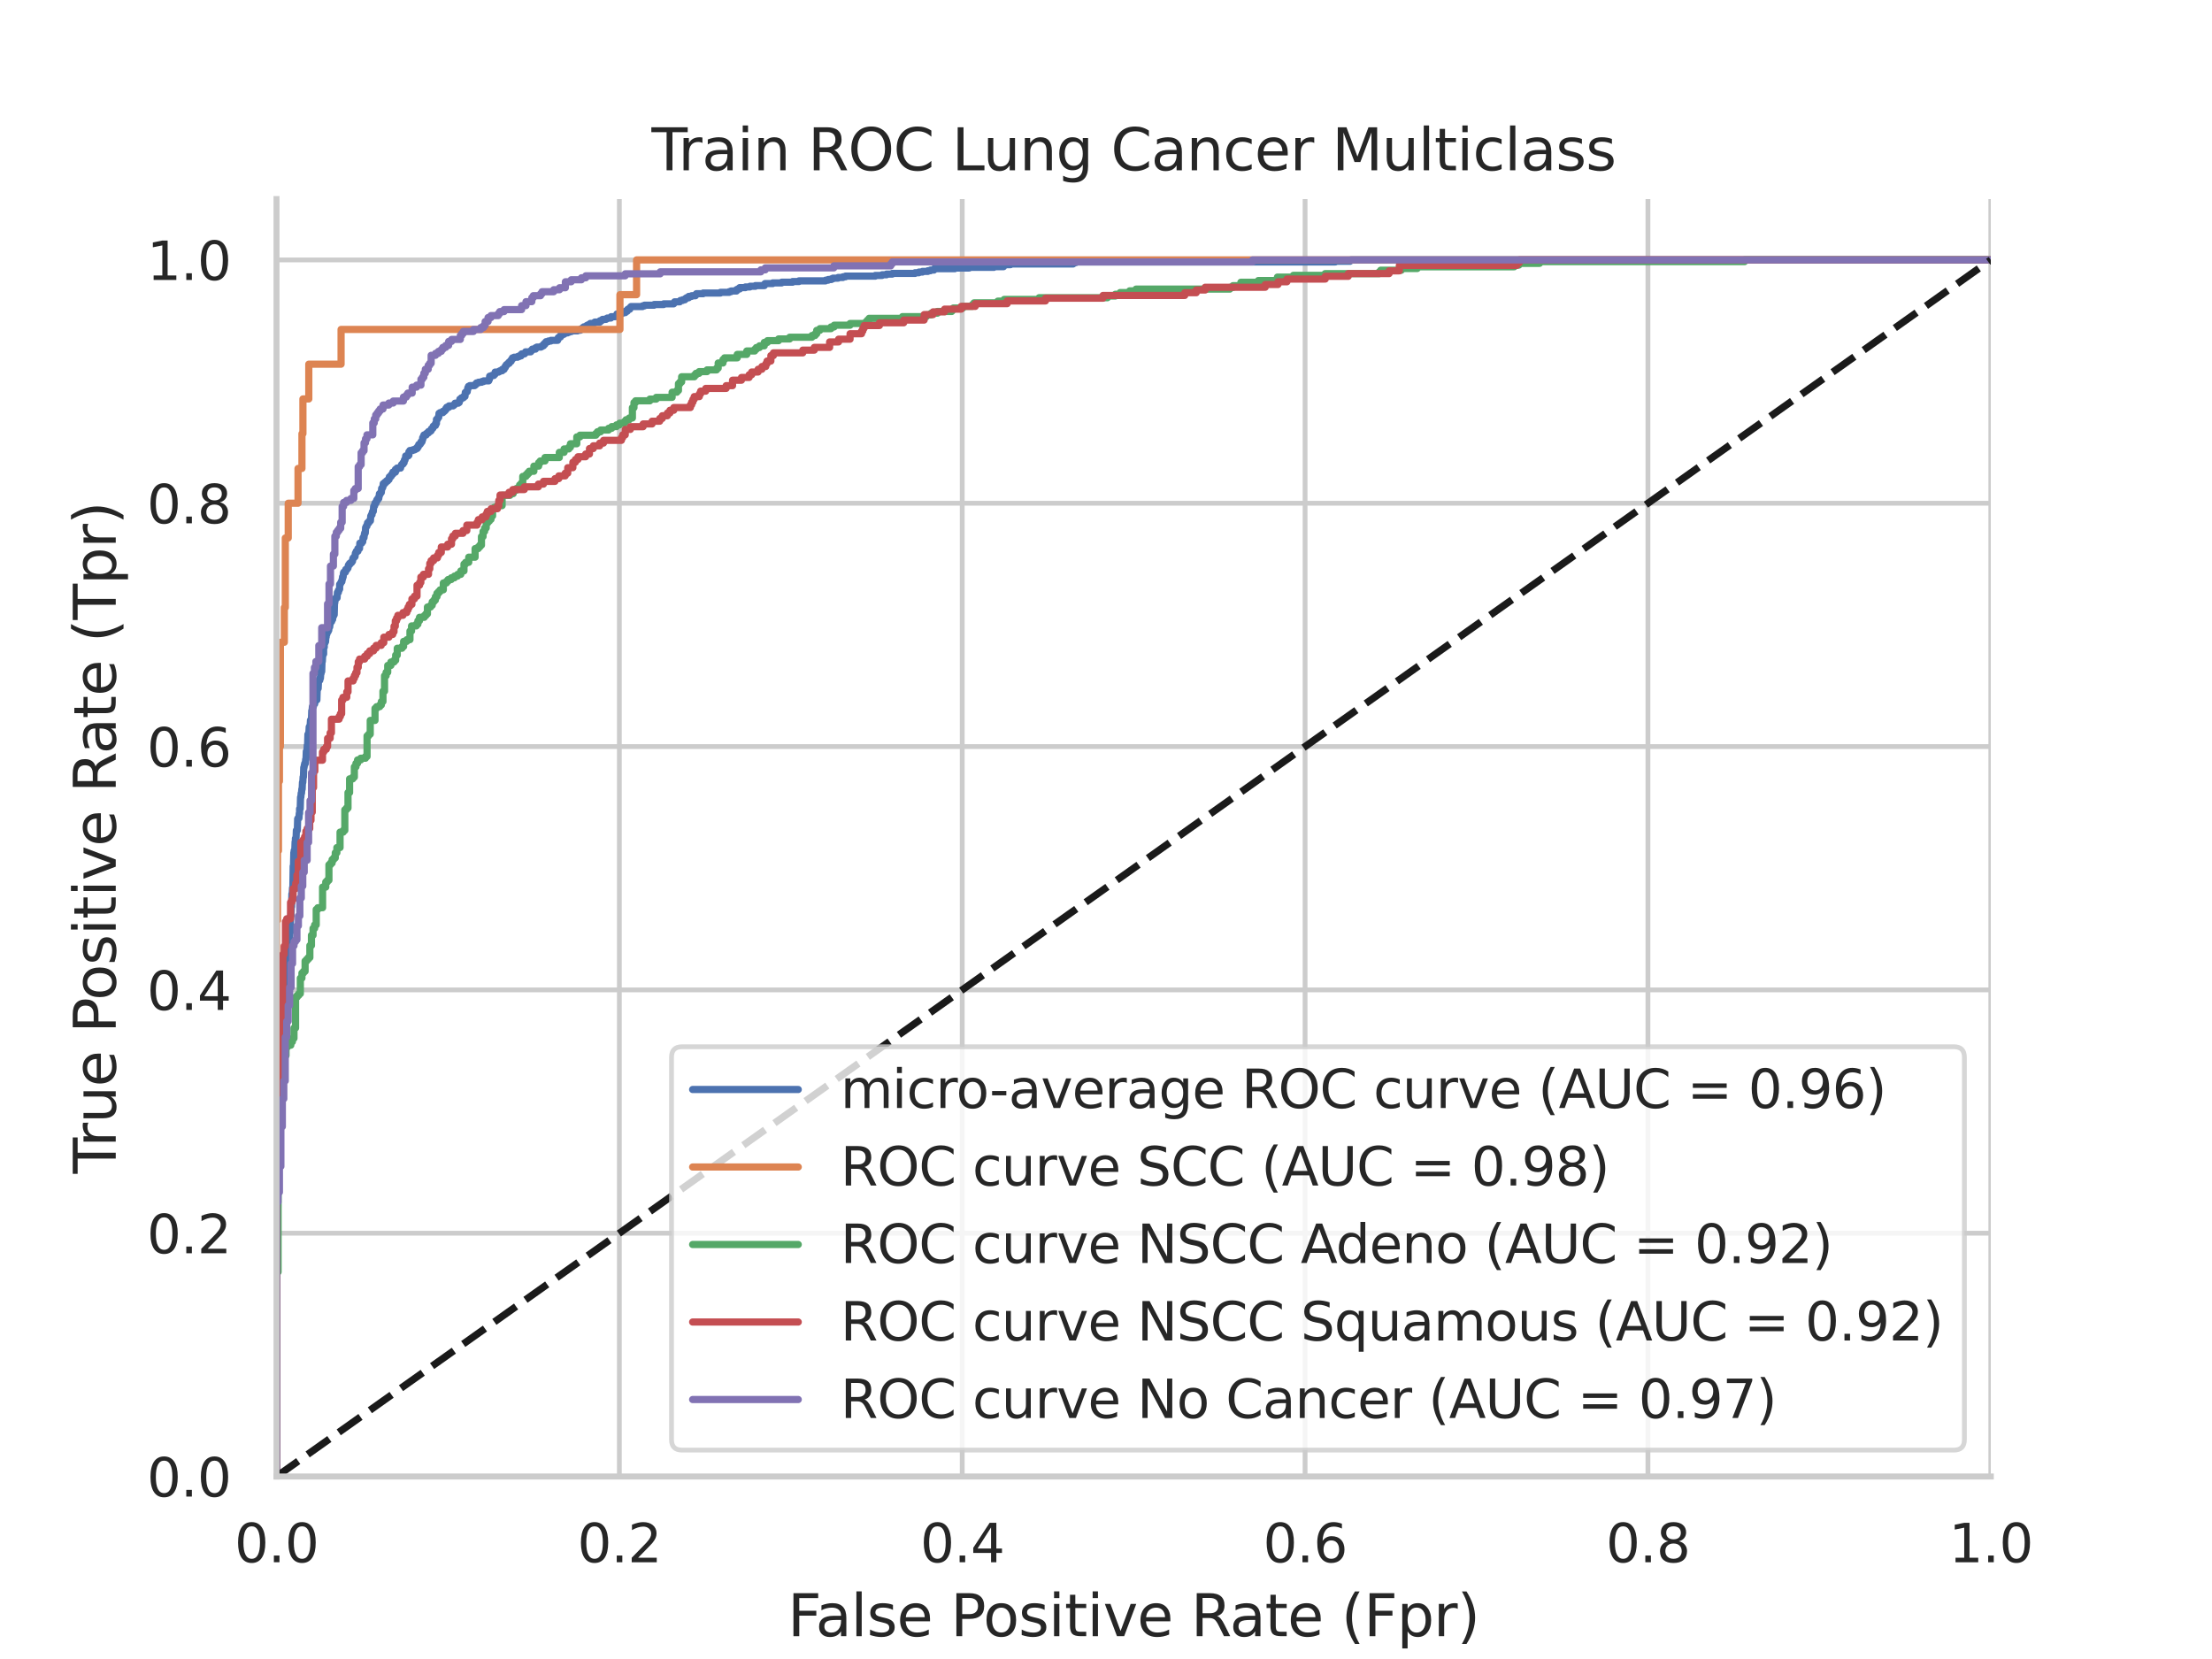 <?xml version="1.0" encoding="utf-8" standalone="no"?>
<!DOCTYPE svg PUBLIC "-//W3C//DTD SVG 1.1//EN"
  "http://www.w3.org/Graphics/SVG/1.1/DTD/svg11.dtd">
<svg xmlns:xlink="http://www.w3.org/1999/xlink" width="460.8pt" height="345.6pt" viewBox="0 0 460.8 345.6" xmlns="http://www.w3.org/2000/svg" version="1.1">
 <defs>
  <style type="text/css">*{stroke-linejoin: round; stroke-linecap: butt}</style>
 </defs>
 <g id="figure_1">
  <g id="patch_1">
   <path d="M 0 345.6 
L 460.8 345.6 
L 460.8 0 
L 0 0 
z
" style="fill: #ffffff"/>
  </g>
  <g id="axes_1">
   <g id="patch_2">
    <path d="M 57.6 307.584 
L 414.72 307.584 
L 414.72 41.472 
L 57.6 41.472 
z
" style="fill: #ffffff"/>
   </g>
   <g id="matplotlib.axis_1">
    <g id="xtick_1">
     <g id="line2d_1">
      <path d="M 57.6 307.584 
L 57.6 41.472 
" clip-path="url(#pe9a0586c15)" style="fill: none; stroke: #cccccc; stroke-linecap: round"/>
     </g>
     <g id="text_1">
      <!-- 0.0 -->
      <g style="fill: #262626" transform="translate(48.853 325.442) scale(0.11 -0.11)">
       <defs>
        <path id="DejaVuSans-30" d="M 2034 4250 
Q 1547 4250 1301 3770 
Q 1056 3291 1056 2328 
Q 1056 1369 1301 889 
Q 1547 409 2034 409 
Q 2525 409 2770 889 
Q 3016 1369 3016 2328 
Q 3016 3291 2770 3770 
Q 2525 4250 2034 4250 
z
M 2034 4750 
Q 2819 4750 3233 4129 
Q 3647 3509 3647 2328 
Q 3647 1150 3233 529 
Q 2819 -91 2034 -91 
Q 1250 -91 836 529 
Q 422 1150 422 2328 
Q 422 3509 836 4129 
Q 1250 4750 2034 4750 
z
" transform="scale(0.016)"/>
        <path id="DejaVuSans-2e" d="M 684 794 
L 1344 794 
L 1344 0 
L 684 0 
L 684 794 
z
" transform="scale(0.016)"/>
       </defs>
       <use xlink:href="#DejaVuSans-30"/>
       <use xlink:href="#DejaVuSans-2e" x="63.623"/>
       <use xlink:href="#DejaVuSans-30" x="95.41"/>
      </g>
     </g>
    </g>
    <g id="xtick_2">
     <g id="line2d_2">
      <path d="M 129.024 307.584 
L 129.024 41.472 
" clip-path="url(#pe9a0586c15)" style="fill: none; stroke: #cccccc; stroke-linecap: round"/>
     </g>
     <g id="text_2">
      <!-- 0.2 -->
      <g style="fill: #262626" transform="translate(120.277 325.442) scale(0.11 -0.11)">
       <defs>
        <path id="DejaVuSans-32" d="M 1228 531 
L 3431 531 
L 3431 0 
L 469 0 
L 469 531 
Q 828 903 1448 1529 
Q 2069 2156 2228 2338 
Q 2531 2678 2651 2914 
Q 2772 3150 2772 3378 
Q 2772 3750 2511 3984 
Q 2250 4219 1831 4219 
Q 1534 4219 1204 4116 
Q 875 4013 500 3803 
L 500 4441 
Q 881 4594 1212 4672 
Q 1544 4750 1819 4750 
Q 2544 4750 2975 4387 
Q 3406 4025 3406 3419 
Q 3406 3131 3298 2873 
Q 3191 2616 2906 2266 
Q 2828 2175 2409 1742 
Q 1991 1309 1228 531 
z
" transform="scale(0.016)"/>
       </defs>
       <use xlink:href="#DejaVuSans-30"/>
       <use xlink:href="#DejaVuSans-2e" x="63.623"/>
       <use xlink:href="#DejaVuSans-32" x="95.41"/>
      </g>
     </g>
    </g>
    <g id="xtick_3">
     <g id="line2d_3">
      <path d="M 200.448 307.584 
L 200.448 41.472 
" clip-path="url(#pe9a0586c15)" style="fill: none; stroke: #cccccc; stroke-linecap: round"/>
     </g>
     <g id="text_3">
      <!-- 0.4 -->
      <g style="fill: #262626" transform="translate(191.701 325.442) scale(0.11 -0.11)">
       <defs>
        <path id="DejaVuSans-34" d="M 2419 4116 
L 825 1625 
L 2419 1625 
L 2419 4116 
z
M 2253 4666 
L 3047 4666 
L 3047 1625 
L 3713 1625 
L 3713 1100 
L 3047 1100 
L 3047 0 
L 2419 0 
L 2419 1100 
L 313 1100 
L 313 1709 
L 2253 4666 
z
" transform="scale(0.016)"/>
       </defs>
       <use xlink:href="#DejaVuSans-30"/>
       <use xlink:href="#DejaVuSans-2e" x="63.623"/>
       <use xlink:href="#DejaVuSans-34" x="95.41"/>
      </g>
     </g>
    </g>
    <g id="xtick_4">
     <g id="line2d_4">
      <path d="M 271.872 307.584 
L 271.872 41.472 
" clip-path="url(#pe9a0586c15)" style="fill: none; stroke: #cccccc; stroke-linecap: round"/>
     </g>
     <g id="text_4">
      <!-- 0.6 -->
      <g style="fill: #262626" transform="translate(263.125 325.442) scale(0.11 -0.11)">
       <defs>
        <path id="DejaVuSans-36" d="M 2113 2584 
Q 1688 2584 1439 2293 
Q 1191 2003 1191 1497 
Q 1191 994 1439 701 
Q 1688 409 2113 409 
Q 2538 409 2786 701 
Q 3034 994 3034 1497 
Q 3034 2003 2786 2293 
Q 2538 2584 2113 2584 
z
M 3366 4563 
L 3366 3988 
Q 3128 4100 2886 4159 
Q 2644 4219 2406 4219 
Q 1781 4219 1451 3797 
Q 1122 3375 1075 2522 
Q 1259 2794 1537 2939 
Q 1816 3084 2150 3084 
Q 2853 3084 3261 2657 
Q 3669 2231 3669 1497 
Q 3669 778 3244 343 
Q 2819 -91 2113 -91 
Q 1303 -91 875 529 
Q 447 1150 447 2328 
Q 447 3434 972 4092 
Q 1497 4750 2381 4750 
Q 2619 4750 2861 4703 
Q 3103 4656 3366 4563 
z
" transform="scale(0.016)"/>
       </defs>
       <use xlink:href="#DejaVuSans-30"/>
       <use xlink:href="#DejaVuSans-2e" x="63.623"/>
       <use xlink:href="#DejaVuSans-36" x="95.41"/>
      </g>
     </g>
    </g>
    <g id="xtick_5">
     <g id="line2d_5">
      <path d="M 343.296 307.584 
L 343.296 41.472 
" clip-path="url(#pe9a0586c15)" style="fill: none; stroke: #cccccc; stroke-linecap: round"/>
     </g>
     <g id="text_5">
      <!-- 0.8 -->
      <g style="fill: #262626" transform="translate(334.549 325.442) scale(0.11 -0.11)">
       <defs>
        <path id="DejaVuSans-38" d="M 2034 2216 
Q 1584 2216 1326 1975 
Q 1069 1734 1069 1313 
Q 1069 891 1326 650 
Q 1584 409 2034 409 
Q 2484 409 2743 651 
Q 3003 894 3003 1313 
Q 3003 1734 2745 1975 
Q 2488 2216 2034 2216 
z
M 1403 2484 
Q 997 2584 770 2862 
Q 544 3141 544 3541 
Q 544 4100 942 4425 
Q 1341 4750 2034 4750 
Q 2731 4750 3128 4425 
Q 3525 4100 3525 3541 
Q 3525 3141 3298 2862 
Q 3072 2584 2669 2484 
Q 3125 2378 3379 2068 
Q 3634 1759 3634 1313 
Q 3634 634 3220 271 
Q 2806 -91 2034 -91 
Q 1263 -91 848 271 
Q 434 634 434 1313 
Q 434 1759 690 2068 
Q 947 2378 1403 2484 
z
M 1172 3481 
Q 1172 3119 1398 2916 
Q 1625 2713 2034 2713 
Q 2441 2713 2670 2916 
Q 2900 3119 2900 3481 
Q 2900 3844 2670 4047 
Q 2441 4250 2034 4250 
Q 1625 4250 1398 4047 
Q 1172 3844 1172 3481 
z
" transform="scale(0.016)"/>
       </defs>
       <use xlink:href="#DejaVuSans-30"/>
       <use xlink:href="#DejaVuSans-2e" x="63.623"/>
       <use xlink:href="#DejaVuSans-38" x="95.41"/>
      </g>
     </g>
    </g>
    <g id="xtick_6">
     <g id="line2d_6">
      <path d="M 414.72 307.584 
L 414.72 41.472 
" clip-path="url(#pe9a0586c15)" style="fill: none; stroke: #cccccc; stroke-linecap: round"/>
     </g>
     <g id="text_6">
      <!-- 1.0 -->
      <g style="fill: #262626" transform="translate(405.973 325.442) scale(0.11 -0.11)">
       <defs>
        <path id="DejaVuSans-31" d="M 794 531 
L 1825 531 
L 1825 4091 
L 703 3866 
L 703 4441 
L 1819 4666 
L 2450 4666 
L 2450 531 
L 3481 531 
L 3481 0 
L 794 0 
L 794 531 
z
" transform="scale(0.016)"/>
       </defs>
       <use xlink:href="#DejaVuSans-31"/>
       <use xlink:href="#DejaVuSans-2e" x="63.623"/>
       <use xlink:href="#DejaVuSans-30" x="95.41"/>
      </g>
     </g>
    </g>
    <g id="text_7">
     <!-- False Positive Rate (Fpr) -->
     <g style="fill: #262626" transform="translate(164.085 340.848) scale(0.12 -0.12)">
      <defs>
       <path id="DejaVuSans-46" d="M 628 4666 
L 3309 4666 
L 3309 4134 
L 1259 4134 
L 1259 2759 
L 3109 2759 
L 3109 2228 
L 1259 2228 
L 1259 0 
L 628 0 
L 628 4666 
z
" transform="scale(0.016)"/>
       <path id="DejaVuSans-61" d="M 2194 1759 
Q 1497 1759 1228 1600 
Q 959 1441 959 1056 
Q 959 750 1161 570 
Q 1363 391 1709 391 
Q 2188 391 2477 730 
Q 2766 1069 2766 1631 
L 2766 1759 
L 2194 1759 
z
M 3341 1997 
L 3341 0 
L 2766 0 
L 2766 531 
Q 2569 213 2275 61 
Q 1981 -91 1556 -91 
Q 1019 -91 701 211 
Q 384 513 384 1019 
Q 384 1609 779 1909 
Q 1175 2209 1959 2209 
L 2766 2209 
L 2766 2266 
Q 2766 2663 2505 2880 
Q 2244 3097 1772 3097 
Q 1472 3097 1187 3025 
Q 903 2953 641 2809 
L 641 3341 
Q 956 3463 1253 3523 
Q 1550 3584 1831 3584 
Q 2591 3584 2966 3190 
Q 3341 2797 3341 1997 
z
" transform="scale(0.016)"/>
       <path id="DejaVuSans-6c" d="M 603 4863 
L 1178 4863 
L 1178 0 
L 603 0 
L 603 4863 
z
" transform="scale(0.016)"/>
       <path id="DejaVuSans-73" d="M 2834 3397 
L 2834 2853 
Q 2591 2978 2328 3040 
Q 2066 3103 1784 3103 
Q 1356 3103 1142 2972 
Q 928 2841 928 2578 
Q 928 2378 1081 2264 
Q 1234 2150 1697 2047 
L 1894 2003 
Q 2506 1872 2764 1633 
Q 3022 1394 3022 966 
Q 3022 478 2636 193 
Q 2250 -91 1575 -91 
Q 1294 -91 989 -36 
Q 684 19 347 128 
L 347 722 
Q 666 556 975 473 
Q 1284 391 1588 391 
Q 1994 391 2212 530 
Q 2431 669 2431 922 
Q 2431 1156 2273 1281 
Q 2116 1406 1581 1522 
L 1381 1569 
Q 847 1681 609 1914 
Q 372 2147 372 2553 
Q 372 3047 722 3315 
Q 1072 3584 1716 3584 
Q 2034 3584 2315 3537 
Q 2597 3491 2834 3397 
z
" transform="scale(0.016)"/>
       <path id="DejaVuSans-65" d="M 3597 1894 
L 3597 1613 
L 953 1613 
Q 991 1019 1311 708 
Q 1631 397 2203 397 
Q 2534 397 2845 478 
Q 3156 559 3463 722 
L 3463 178 
Q 3153 47 2828 -22 
Q 2503 -91 2169 -91 
Q 1331 -91 842 396 
Q 353 884 353 1716 
Q 353 2575 817 3079 
Q 1281 3584 2069 3584 
Q 2775 3584 3186 3129 
Q 3597 2675 3597 1894 
z
M 3022 2063 
Q 3016 2534 2758 2815 
Q 2500 3097 2075 3097 
Q 1594 3097 1305 2825 
Q 1016 2553 972 2059 
L 3022 2063 
z
" transform="scale(0.016)"/>
       <path id="DejaVuSans-20" transform="scale(0.016)"/>
       <path id="DejaVuSans-50" d="M 1259 4147 
L 1259 2394 
L 2053 2394 
Q 2494 2394 2734 2622 
Q 2975 2850 2975 3272 
Q 2975 3691 2734 3919 
Q 2494 4147 2053 4147 
L 1259 4147 
z
M 628 4666 
L 2053 4666 
Q 2838 4666 3239 4311 
Q 3641 3956 3641 3272 
Q 3641 2581 3239 2228 
Q 2838 1875 2053 1875 
L 1259 1875 
L 1259 0 
L 628 0 
L 628 4666 
z
" transform="scale(0.016)"/>
       <path id="DejaVuSans-6f" d="M 1959 3097 
Q 1497 3097 1228 2736 
Q 959 2375 959 1747 
Q 959 1119 1226 758 
Q 1494 397 1959 397 
Q 2419 397 2687 759 
Q 2956 1122 2956 1747 
Q 2956 2369 2687 2733 
Q 2419 3097 1959 3097 
z
M 1959 3584 
Q 2709 3584 3137 3096 
Q 3566 2609 3566 1747 
Q 3566 888 3137 398 
Q 2709 -91 1959 -91 
Q 1206 -91 779 398 
Q 353 888 353 1747 
Q 353 2609 779 3096 
Q 1206 3584 1959 3584 
z
" transform="scale(0.016)"/>
       <path id="DejaVuSans-69" d="M 603 3500 
L 1178 3500 
L 1178 0 
L 603 0 
L 603 3500 
z
M 603 4863 
L 1178 4863 
L 1178 4134 
L 603 4134 
L 603 4863 
z
" transform="scale(0.016)"/>
       <path id="DejaVuSans-74" d="M 1172 4494 
L 1172 3500 
L 2356 3500 
L 2356 3053 
L 1172 3053 
L 1172 1153 
Q 1172 725 1289 603 
Q 1406 481 1766 481 
L 2356 481 
L 2356 0 
L 1766 0 
Q 1100 0 847 248 
Q 594 497 594 1153 
L 594 3053 
L 172 3053 
L 172 3500 
L 594 3500 
L 594 4494 
L 1172 4494 
z
" transform="scale(0.016)"/>
       <path id="DejaVuSans-76" d="M 191 3500 
L 800 3500 
L 1894 563 
L 2988 3500 
L 3597 3500 
L 2284 0 
L 1503 0 
L 191 3500 
z
" transform="scale(0.016)"/>
       <path id="DejaVuSans-52" d="M 2841 2188 
Q 3044 2119 3236 1894 
Q 3428 1669 3622 1275 
L 4263 0 
L 3584 0 
L 2988 1197 
Q 2756 1666 2539 1819 
Q 2322 1972 1947 1972 
L 1259 1972 
L 1259 0 
L 628 0 
L 628 4666 
L 2053 4666 
Q 2853 4666 3247 4331 
Q 3641 3997 3641 3322 
Q 3641 2881 3436 2590 
Q 3231 2300 2841 2188 
z
M 1259 4147 
L 1259 2491 
L 2053 2491 
Q 2509 2491 2742 2702 
Q 2975 2913 2975 3322 
Q 2975 3731 2742 3939 
Q 2509 4147 2053 4147 
L 1259 4147 
z
" transform="scale(0.016)"/>
       <path id="DejaVuSans-28" d="M 1984 4856 
Q 1566 4138 1362 3434 
Q 1159 2731 1159 2009 
Q 1159 1288 1364 580 
Q 1569 -128 1984 -844 
L 1484 -844 
Q 1016 -109 783 600 
Q 550 1309 550 2009 
Q 550 2706 781 3412 
Q 1013 4119 1484 4856 
L 1984 4856 
z
" transform="scale(0.016)"/>
       <path id="DejaVuSans-70" d="M 1159 525 
L 1159 -1331 
L 581 -1331 
L 581 3500 
L 1159 3500 
L 1159 2969 
Q 1341 3281 1617 3432 
Q 1894 3584 2278 3584 
Q 2916 3584 3314 3078 
Q 3713 2572 3713 1747 
Q 3713 922 3314 415 
Q 2916 -91 2278 -91 
Q 1894 -91 1617 61 
Q 1341 213 1159 525 
z
M 3116 1747 
Q 3116 2381 2855 2742 
Q 2594 3103 2138 3103 
Q 1681 3103 1420 2742 
Q 1159 2381 1159 1747 
Q 1159 1113 1420 752 
Q 1681 391 2138 391 
Q 2594 391 2855 752 
Q 3116 1113 3116 1747 
z
" transform="scale(0.016)"/>
       <path id="DejaVuSans-72" d="M 2631 2963 
Q 2534 3019 2420 3045 
Q 2306 3072 2169 3072 
Q 1681 3072 1420 2755 
Q 1159 2438 1159 1844 
L 1159 0 
L 581 0 
L 581 3500 
L 1159 3500 
L 1159 2956 
Q 1341 3275 1631 3429 
Q 1922 3584 2338 3584 
Q 2397 3584 2469 3576 
Q 2541 3569 2628 3553 
L 2631 2963 
z
" transform="scale(0.016)"/>
       <path id="DejaVuSans-29" d="M 513 4856 
L 1013 4856 
Q 1481 4119 1714 3412 
Q 1947 2706 1947 2009 
Q 1947 1309 1714 600 
Q 1481 -109 1013 -844 
L 513 -844 
Q 928 -128 1133 580 
Q 1338 1288 1338 2009 
Q 1338 2731 1133 3434 
Q 928 4138 513 4856 
z
" transform="scale(0.016)"/>
      </defs>
      <use xlink:href="#DejaVuSans-46"/>
      <use xlink:href="#DejaVuSans-61" x="48.395"/>
      <use xlink:href="#DejaVuSans-6c" x="109.674"/>
      <use xlink:href="#DejaVuSans-73" x="137.457"/>
      <use xlink:href="#DejaVuSans-65" x="189.557"/>
      <use xlink:href="#DejaVuSans-20" x="251.08"/>
      <use xlink:href="#DejaVuSans-50" x="282.867"/>
      <use xlink:href="#DejaVuSans-6f" x="339.545"/>
      <use xlink:href="#DejaVuSans-73" x="400.727"/>
      <use xlink:href="#DejaVuSans-69" x="452.826"/>
      <use xlink:href="#DejaVuSans-74" x="480.609"/>
      <use xlink:href="#DejaVuSans-69" x="519.818"/>
      <use xlink:href="#DejaVuSans-76" x="547.602"/>
      <use xlink:href="#DejaVuSans-65" x="606.781"/>
      <use xlink:href="#DejaVuSans-20" x="668.305"/>
      <use xlink:href="#DejaVuSans-52" x="700.092"/>
      <use xlink:href="#DejaVuSans-61" x="767.324"/>
      <use xlink:href="#DejaVuSans-74" x="828.604"/>
      <use xlink:href="#DejaVuSans-65" x="867.812"/>
      <use xlink:href="#DejaVuSans-20" x="929.336"/>
      <use xlink:href="#DejaVuSans-28" x="961.123"/>
      <use xlink:href="#DejaVuSans-46" x="1000.137"/>
      <use xlink:href="#DejaVuSans-70" x="1057.656"/>
      <use xlink:href="#DejaVuSans-72" x="1121.133"/>
      <use xlink:href="#DejaVuSans-29" x="1162.246"/>
     </g>
    </g>
   </g>
   <g id="matplotlib.axis_2">
    <g id="ytick_1">
     <g id="line2d_7">
      <path d="M 57.6 307.584 
L 414.72 307.584 
" clip-path="url(#pe9a0586c15)" style="fill: none; stroke: #cccccc; stroke-linecap: round"/>
     </g>
     <g id="text_8">
      <!-- 0.0 -->
      <g style="fill: #262626" transform="translate(30.607 311.763) scale(0.11 -0.11)">
       <use xlink:href="#DejaVuSans-30"/>
       <use xlink:href="#DejaVuSans-2e" x="63.623"/>
       <use xlink:href="#DejaVuSans-30" x="95.41"/>
      </g>
     </g>
    </g>
    <g id="ytick_2">
     <g id="line2d_8">
      <path d="M 57.6 256.896 
L 414.72 256.896 
" clip-path="url(#pe9a0586c15)" style="fill: none; stroke: #cccccc; stroke-linecap: round"/>
     </g>
     <g id="text_9">
      <!-- 0.2 -->
      <g style="fill: #262626" transform="translate(30.607 261.075) scale(0.11 -0.11)">
       <use xlink:href="#DejaVuSans-30"/>
       <use xlink:href="#DejaVuSans-2e" x="63.623"/>
       <use xlink:href="#DejaVuSans-32" x="95.41"/>
      </g>
     </g>
    </g>
    <g id="ytick_3">
     <g id="line2d_9">
      <path d="M 57.6 206.208 
L 414.72 206.208 
" clip-path="url(#pe9a0586c15)" style="fill: none; stroke: #cccccc; stroke-linecap: round"/>
     </g>
     <g id="text_10">
      <!-- 0.4 -->
      <g style="fill: #262626" transform="translate(30.607 210.387) scale(0.11 -0.11)">
       <use xlink:href="#DejaVuSans-30"/>
       <use xlink:href="#DejaVuSans-2e" x="63.623"/>
       <use xlink:href="#DejaVuSans-34" x="95.41"/>
      </g>
     </g>
    </g>
    <g id="ytick_4">
     <g id="line2d_10">
      <path d="M 57.6 155.52 
L 414.72 155.52 
" clip-path="url(#pe9a0586c15)" style="fill: none; stroke: #cccccc; stroke-linecap: round"/>
     </g>
     <g id="text_11">
      <!-- 0.6 -->
      <g style="fill: #262626" transform="translate(30.607 159.699) scale(0.11 -0.11)">
       <use xlink:href="#DejaVuSans-30"/>
       <use xlink:href="#DejaVuSans-2e" x="63.623"/>
       <use xlink:href="#DejaVuSans-36" x="95.41"/>
      </g>
     </g>
    </g>
    <g id="ytick_5">
     <g id="line2d_11">
      <path d="M 57.6 104.832 
L 414.72 104.832 
" clip-path="url(#pe9a0586c15)" style="fill: none; stroke: #cccccc; stroke-linecap: round"/>
     </g>
     <g id="text_12">
      <!-- 0.8 -->
      <g style="fill: #262626" transform="translate(30.607 109.011) scale(0.11 -0.11)">
       <use xlink:href="#DejaVuSans-30"/>
       <use xlink:href="#DejaVuSans-2e" x="63.623"/>
       <use xlink:href="#DejaVuSans-38" x="95.41"/>
      </g>
     </g>
    </g>
    <g id="ytick_6">
     <g id="line2d_12">
      <path d="M 57.6 54.144 
L 414.72 54.144 
" clip-path="url(#pe9a0586c15)" style="fill: none; stroke: #cccccc; stroke-linecap: round"/>
     </g>
     <g id="text_13">
      <!-- 1.0 -->
      <g style="fill: #262626" transform="translate(30.607 58.323) scale(0.11 -0.11)">
       <use xlink:href="#DejaVuSans-31"/>
       <use xlink:href="#DejaVuSans-2e" x="63.623"/>
       <use xlink:href="#DejaVuSans-30" x="95.41"/>
      </g>
     </g>
    </g>
    <g id="text_14">
     <!-- True Positive Rate (Tpr) -->
     <g style="fill: #262626" transform="translate(24.111 244.493) rotate(-90) scale(0.12 -0.12)">
      <defs>
       <path id="DejaVuSans-54" d="M -19 4666 
L 3928 4666 
L 3928 4134 
L 2272 4134 
L 2272 0 
L 1638 0 
L 1638 4134 
L -19 4134 
L -19 4666 
z
" transform="scale(0.016)"/>
       <path id="DejaVuSans-75" d="M 544 1381 
L 544 3500 
L 1119 3500 
L 1119 1403 
Q 1119 906 1312 657 
Q 1506 409 1894 409 
Q 2359 409 2629 706 
Q 2900 1003 2900 1516 
L 2900 3500 
L 3475 3500 
L 3475 0 
L 2900 0 
L 2900 538 
Q 2691 219 2414 64 
Q 2138 -91 1772 -91 
Q 1169 -91 856 284 
Q 544 659 544 1381 
z
M 1991 3584 
L 1991 3584 
z
" transform="scale(0.016)"/>
      </defs>
      <use xlink:href="#DejaVuSans-54"/>
      <use xlink:href="#DejaVuSans-72" x="46.334"/>
      <use xlink:href="#DejaVuSans-75" x="87.447"/>
      <use xlink:href="#DejaVuSans-65" x="150.826"/>
      <use xlink:href="#DejaVuSans-20" x="212.35"/>
      <use xlink:href="#DejaVuSans-50" x="244.137"/>
      <use xlink:href="#DejaVuSans-6f" x="300.814"/>
      <use xlink:href="#DejaVuSans-73" x="361.996"/>
      <use xlink:href="#DejaVuSans-69" x="414.096"/>
      <use xlink:href="#DejaVuSans-74" x="441.879"/>
      <use xlink:href="#DejaVuSans-69" x="481.088"/>
      <use xlink:href="#DejaVuSans-76" x="508.871"/>
      <use xlink:href="#DejaVuSans-65" x="568.051"/>
      <use xlink:href="#DejaVuSans-20" x="629.574"/>
      <use xlink:href="#DejaVuSans-52" x="661.361"/>
      <use xlink:href="#DejaVuSans-61" x="728.594"/>
      <use xlink:href="#DejaVuSans-74" x="789.873"/>
      <use xlink:href="#DejaVuSans-65" x="829.082"/>
      <use xlink:href="#DejaVuSans-20" x="890.605"/>
      <use xlink:href="#DejaVuSans-28" x="922.393"/>
      <use xlink:href="#DejaVuSans-54" x="961.406"/>
      <use xlink:href="#DejaVuSans-70" x="1022.49"/>
      <use xlink:href="#DejaVuSans-72" x="1085.967"/>
      <use xlink:href="#DejaVuSans-29" x="1127.08"/>
     </g>
    </g>
   </g>
   <g id="line2d_13">
    <path d="M 57.6 307.584 
L 57.667 252.954 
L 57.734 252.954 
L 57.8 251.827 
L 57.867 251.827 
L 57.934 242.534 
L 58.001 242.534 
L 58.067 238.17 
L 58.134 238.17 
L 58.201 233.382 
L 58.268 233.382 
L 58.335 227.046 
L 58.401 227.046 
L 58.468 225.075 
L 58.535 225.075 
L 58.602 221.555 
L 58.668 221.555 
L 58.735 218.035 
L 58.802 218.035 
L 58.869 215.36 
L 58.936 215.36 
L 59.002 214.938 
L 59.069 214.938 
L 59.136 212.544 
L 59.269 212.544 
L 59.336 209.446 
L 59.403 209.446 
L 59.47 207.616 
L 59.537 207.616 
L 59.603 205.222 
L 59.67 205.222 
L 59.737 204.378 
L 59.87 204.378 
L 59.937 203.674 
L 60.004 203.674 
L 60.071 201.421 
L 60.204 201.421 
L 60.271 195.366 
L 60.338 195.366 
L 60.405 194.24 
L 60.471 194.24 
L 60.538 190.861 
L 60.605 190.861 
L 60.672 188.89 
L 60.738 188.89 
L 60.805 186.214 
L 60.872 186.214 
L 60.939 184.947 
L 61.006 184.947 
L 61.072 180.442 
L 61.139 180.442 
L 61.206 177.626 
L 61.273 177.626 
L 61.273 177.203 
L 61.406 177.203 
L 61.473 175.373 
L 61.54 175.373 
L 61.54 174.669 
L 61.673 174.669 
L 61.74 172.979 
L 61.94 172.979 
L 62.007 170.586 
L 62.074 170.586 
L 62.074 170.445 
L 62.274 170.445 
L 62.341 169.459 
L 62.408 169.459 
L 62.408 168.474 
L 62.541 168.474 
L 62.608 166.08 
L 62.675 166.08 
L 62.742 165.235 
L 62.809 165.235 
L 62.875 164.39 
L 62.942 164.39 
L 63.009 162.982 
L 63.076 162.982 
L 63.142 161.856 
L 63.209 161.856 
L 63.276 159.885 
L 63.343 159.885 
L 63.41 159.322 
L 63.476 159.322 
L 63.476 159.04 
L 63.61 159.04 
L 63.677 158.195 
L 63.743 158.195 
L 63.81 156.506 
L 63.944 156.506 
L 64.011 155.238 
L 64.077 155.238 
L 64.144 152.986 
L 64.211 152.986 
L 64.278 152.704 
L 64.344 152.704 
L 64.411 151.437 
L 64.478 151.437 
L 64.545 151.155 
L 64.612 151.155 
L 64.678 150.029 
L 64.879 150.029 
L 64.945 148.058 
L 65.012 148.058 
L 65.079 147.213 
L 65.279 147.213 
L 65.346 146.65 
L 65.546 146.65 
L 65.613 145.946 
L 65.813 145.946 
L 65.813 145.805 
L 66.014 145.805 
L 66.081 143.693 
L 66.147 143.693 
L 66.214 143.411 
L 66.281 143.411 
L 66.348 141.862 
L 66.414 141.862 
L 66.414 141.722 
L 66.615 141.722 
L 66.615 141.299 
L 66.748 141.299 
L 66.815 140.314 
L 66.882 140.314 
L 66.882 139.891 
L 67.015 139.891 
L 67.082 137.779 
L 67.149 137.779 
L 67.216 136.512 
L 67.283 136.512 
L 67.283 136.23 
L 67.416 136.23 
L 67.416 134.822 
L 67.55 134.822 
L 67.55 133.978 
L 67.683 133.978 
L 67.683 133.696 
L 67.817 133.696 
L 67.884 132.71 
L 67.95 132.71 
L 67.95 132.147 
L 68.084 132.147 
L 68.151 131.584 
L 68.351 131.584 
L 68.351 131.302 
L 68.485 131.302 
L 68.551 130.598 
L 68.685 130.598 
L 68.752 129.894 
L 68.818 129.894 
L 68.885 129.472 
L 69.086 129.472 
L 69.152 129.05 
L 69.286 129.05 
L 69.353 128.346 
L 69.486 128.346 
L 69.553 128.064 
L 69.62 128.064 
L 69.687 125.53 
L 69.753 125.53 
L 69.753 124.826 
L 69.954 124.826 
L 69.954 124.544 
L 70.221 124.544 
L 70.288 123.418 
L 70.488 123.418 
L 70.488 122.995 
L 70.621 122.995 
L 70.688 122.714 
L 70.755 122.714 
L 70.755 121.728 
L 70.888 121.728 
L 70.955 121.446 
L 71.022 121.446 
L 71.089 121.165 
L 71.222 121.165 
L 71.289 120.602 
L 71.356 120.602 
L 71.356 120.179 
L 71.489 120.179 
L 71.556 119.334 
L 71.623 119.334 
L 71.623 119.194 
L 71.957 119.194 
L 72.024 118.63 
L 72.291 118.63 
L 72.358 118.349 
L 72.491 118.349 
L 72.558 117.786 
L 72.625 117.786 
L 72.625 117.645 
L 72.825 117.645 
L 72.825 117.363 
L 73.025 117.363 
L 73.025 117.222 
L 73.226 117.222 
L 73.292 116.941 
L 73.426 116.941 
L 73.493 116.378 
L 73.56 116.378 
L 73.56 116.237 
L 73.693 116.237 
L 73.693 116.096 
L 73.827 116.096 
L 73.827 115.955 
L 73.96 115.955 
L 74.027 115.251 
L 74.094 115.251 
L 74.094 115.11 
L 74.227 115.11 
L 74.227 114.829 
L 74.561 114.829 
L 74.561 114.266 
L 74.895 114.266 
L 74.962 113.139 
L 75.363 113.139 
L 75.429 112.858 
L 75.563 112.858 
L 75.63 112.013 
L 75.83 112.013 
L 75.897 111.309 
L 75.963 111.309 
L 75.963 111.027 
L 76.097 111.027 
L 76.164 109.901 
L 76.231 109.901 
L 76.297 109.619 
L 76.431 109.619 
L 76.498 109.197 
L 76.564 109.197 
L 76.564 108.915 
L 76.832 108.915 
L 76.832 108.634 
L 76.965 108.634 
L 76.965 108.493 
L 77.165 108.493 
L 77.232 107.507 
L 77.299 107.507 
L 77.366 107.226 
L 77.499 107.226 
L 77.566 106.662 
L 77.633 106.662 
L 77.633 106.522 
L 77.766 106.522 
L 77.833 105.536 
L 77.9 105.536 
L 77.9 105.395 
L 78.034 105.395 
L 78.1 104.832 
L 78.301 104.832 
L 78.301 104.55 
L 78.434 104.55 
L 78.501 104.128 
L 78.701 104.128 
L 78.701 103.846 
L 78.902 103.846 
L 78.968 103.283 
L 79.035 103.283 
L 79.035 102.861 
L 79.236 102.861 
L 79.302 102.579 
L 79.436 102.579 
L 79.503 101.734 
L 79.636 101.734 
L 79.703 101.453 
L 79.77 101.453 
L 79.837 100.749 
L 80.17 100.749 
L 80.17 100.467 
L 80.438 100.467 
L 80.504 100.186 
L 80.771 100.186 
L 80.838 99.904 
L 81.039 99.904 
L 81.105 99.341 
L 81.372 99.341 
L 81.372 99.2 
L 81.506 99.2 
L 81.506 98.918 
L 81.639 98.918 
L 81.639 98.778 
L 81.84 98.778 
L 81.84 98.355 
L 82.374 98.355 
L 82.374 97.792 
L 82.708 97.792 
L 82.708 97.51 
L 83.442 97.51 
L 83.509 97.088 
L 83.576 97.088 
L 83.643 96.806 
L 83.776 96.806 
L 83.776 96.666 
L 83.977 96.666 
L 83.977 96.384 
L 84.177 96.384 
L 84.244 95.821 
L 84.377 95.821 
L 84.444 95.398 
L 84.511 95.398 
L 84.511 94.976 
L 85.045 94.976 
L 85.045 94.835 
L 85.179 94.835 
L 85.179 94.131 
L 85.379 94.131 
L 85.379 93.85 
L 85.98 93.85 
L 85.98 93.709 
L 86.381 93.709 
L 86.381 93.568 
L 86.648 93.568 
L 86.648 93.427 
L 86.915 93.427 
L 86.915 93.146 
L 87.115 93.146 
L 87.182 92.723 
L 87.249 92.723 
L 87.249 92.582 
L 87.516 92.582 
L 87.583 92.301 
L 87.716 92.301 
L 87.716 92.019 
L 87.916 92.019 
L 87.983 91.597 
L 88.05 91.597 
L 88.05 91.174 
L 88.184 91.174 
L 88.25 90.752 
L 88.317 90.752 
L 88.317 90.611 
L 88.785 90.611 
L 88.785 90.33 
L 88.985 90.33 
L 88.985 90.189 
L 89.252 90.189 
L 89.252 89.907 
L 89.586 89.907 
L 89.586 89.766 
L 89.786 89.766 
L 89.853 89.344 
L 90.053 89.344 
L 90.053 89.203 
L 90.187 89.203 
L 90.254 88.781 
L 90.454 88.781 
L 90.454 88.64 
L 90.721 88.64 
L 90.721 88.218 
L 90.921 88.218 
L 90.921 87.373 
L 91.122 87.373 
L 91.189 87.091 
L 91.255 87.091 
L 91.255 86.95 
L 91.389 86.95 
L 91.456 86.106 
L 91.656 86.106 
L 91.656 85.965 
L 92.257 85.965 
L 92.257 85.683 
L 92.591 85.683 
L 92.591 85.542 
L 92.724 85.542 
L 92.724 85.402 
L 92.858 85.402 
L 92.858 85.12 
L 93.058 85.12 
L 93.058 84.838 
L 93.526 84.838 
L 93.526 84.557 
L 94.394 84.557 
L 94.394 84.416 
L 94.594 84.416 
L 94.594 84.275 
L 94.728 84.275 
L 94.794 83.994 
L 95.462 83.994 
L 95.462 83.853 
L 95.663 83.853 
L 95.729 83.43 
L 95.796 83.43 
L 95.796 83.149 
L 96.063 83.149 
L 96.13 82.867 
L 96.531 82.867 
L 96.597 82.586 
L 96.865 82.586 
L 96.931 81.741 
L 97.132 81.741 
L 97.132 81.6 
L 97.332 81.6 
L 97.399 81.037 
L 97.465 81.037 
L 97.465 80.755 
L 97.599 80.755 
L 97.599 80.474 
L 97.866 80.474 
L 97.866 80.333 
L 98.868 80.333 
L 98.868 80.192 
L 99.068 80.192 
L 99.135 79.91 
L 99.268 79.91 
L 99.268 79.77 
L 99.669 79.77 
L 99.669 79.629 
L 100.337 79.629 
L 100.337 79.488 
L 100.738 79.488 
L 100.738 79.347 
L 101.806 79.347 
L 101.806 79.066 
L 101.94 79.066 
L 102.006 78.362 
L 102.407 78.362 
L 102.407 78.221 
L 102.874 78.221 
L 102.874 78.08 
L 103.008 78.08 
L 103.008 77.939 
L 103.141 77.939 
L 103.141 77.517 
L 103.876 77.517 
L 103.876 77.376 
L 104.143 77.376 
L 104.143 77.235 
L 104.611 77.235 
L 104.611 76.954 
L 105.011 76.954 
L 105.011 76.672 
L 105.145 76.672 
L 105.145 76.531 
L 105.278 76.531 
L 105.278 76.25 
L 105.412 76.25 
L 105.479 75.968 
L 105.679 75.968 
L 105.679 75.827 
L 105.813 75.827 
L 105.813 75.686 
L 106.08 75.686 
L 106.08 75.405 
L 106.28 75.405 
L 106.28 75.264 
L 106.48 75.264 
L 106.48 74.982 
L 106.614 74.982 
L 106.681 74.701 
L 106.747 74.701 
L 106.747 74.56 
L 107.081 74.56 
L 107.081 74.419 
L 107.816 74.419 
L 107.816 74.278 
L 108.15 74.278 
L 108.15 74.138 
L 108.55 74.138 
L 108.55 73.856 
L 108.684 73.856 
L 108.684 73.715 
L 109.285 73.715 
L 109.285 73.574 
L 109.418 73.574 
L 109.485 73.293 
L 110.554 73.293 
L 110.62 73.011 
L 110.821 73.011 
L 110.888 72.73 
L 111.555 72.73 
L 111.555 72.448 
L 111.822 72.448 
L 111.822 72.307 
L 112.691 72.307 
L 112.691 72.166 
L 112.958 72.166 
L 112.958 72.026 
L 113.225 72.026 
L 113.225 71.744 
L 113.492 71.744 
L 113.492 71.462 
L 113.692 71.462 
L 113.759 71.181 
L 114.226 71.181 
L 114.226 71.04 
L 114.761 71.04 
L 114.761 70.899 
L 116.163 70.899 
L 116.163 70.618 
L 116.296 70.618 
L 116.296 70.336 
L 116.497 70.336 
L 116.497 70.195 
L 116.764 70.195 
L 116.831 69.773 
L 117.165 69.773 
L 117.165 69.632 
L 117.498 69.632 
L 117.498 69.491 
L 117.699 69.491 
L 117.699 69.35 
L 118.233 69.35 
L 118.233 69.21 
L 118.567 69.21 
L 118.567 69.069 
L 119.034 69.069 
L 119.034 68.928 
L 120.303 68.928 
L 120.303 68.787 
L 120.904 68.787 
L 120.904 68.646 
L 121.038 68.646 
L 121.038 68.506 
L 121.305 68.506 
L 121.305 68.365 
L 121.438 68.365 
L 121.438 68.224 
L 121.639 68.224 
L 121.639 68.083 
L 122.24 68.083 
L 122.24 67.802 
L 122.507 67.802 
L 122.507 67.661 
L 122.907 67.661 
L 122.974 67.379 
L 123.709 67.379 
L 123.709 67.238 
L 123.909 67.238 
L 123.909 67.098 
L 124.977 67.098 
L 124.977 66.816 
L 125.311 66.816 
L 125.311 66.675 
L 125.512 66.675 
L 125.512 66.534 
L 126.246 66.534 
L 126.246 66.394 
L 126.513 66.394 
L 126.513 66.253 
L 127.248 66.253 
L 127.315 65.971 
L 128.249 65.971 
L 128.249 65.83 
L 128.383 65.83 
L 128.383 65.69 
L 128.517 65.69 
L 128.517 65.408 
L 129.184 65.408 
L 129.184 65.267 
L 129.718 65.267 
L 129.718 65.126 
L 130.253 65.126 
L 130.253 64.845 
L 130.653 64.845 
L 130.653 64.563 
L 130.787 64.563 
L 130.787 64.422 
L 131.188 64.422 
L 131.188 64.141 
L 131.321 64.141 
L 131.321 64 
L 131.455 64 
L 131.455 63.859 
L 133.859 63.859 
L 133.859 63.718 
L 134.259 63.718 
L 134.259 63.578 
L 136.263 63.578 
L 136.263 63.437 
L 138.266 63.437 
L 138.266 63.296 
L 140.336 63.296 
L 140.336 63.155 
L 140.469 63.155 
L 140.536 62.874 
L 141.605 62.874 
L 141.605 62.733 
L 141.738 62.733 
L 141.738 62.592 
L 142.206 62.592 
L 142.206 62.451 
L 142.673 62.451 
L 142.673 62.31 
L 142.807 62.31 
L 142.807 62.17 
L 143.007 62.17 
L 143.007 62.029 
L 143.474 62.029 
L 143.474 61.747 
L 144.075 61.747 
L 144.075 61.606 
L 144.877 61.606 
L 144.943 61.325 
L 145.077 61.325 
L 145.077 61.184 
L 146.479 61.184 
L 146.479 61.043 
L 150.085 61.043 
L 150.085 60.902 
L 151.888 60.902 
L 151.888 60.762 
L 152.289 60.762 
L 152.289 60.621 
L 153.424 60.621 
L 153.424 60.339 
L 153.691 60.339 
L 153.691 60.198 
L 154.092 60.198 
L 154.092 59.917 
L 155.294 59.917 
L 155.294 59.776 
L 156.229 59.776 
L 156.229 59.635 
L 157.364 59.635 
L 157.364 59.494 
L 159.234 59.494 
L 159.234 59.213 
L 159.367 59.213 
L 159.367 59.072 
L 160.97 59.072 
L 160.97 58.931 
L 162.84 58.931 
L 162.84 58.79 
L 165.11 58.79 
L 165.11 58.65 
L 166.445 58.65 
L 166.445 58.509 
L 171.988 58.509 
L 171.988 58.368 
L 172.522 58.368 
L 172.522 58.227 
L 173.19 58.227 
L 173.19 58.086 
L 173.524 58.086 
L 173.524 57.946 
L 174.592 57.946 
L 174.592 57.805 
L 175.594 57.805 
L 175.594 57.664 
L 176.128 57.664 
L 176.128 57.523 
L 182.338 57.523 
L 182.338 57.382 
L 183.741 57.382 
L 183.741 57.242 
L 184.675 57.242 
L 184.675 57.101 
L 185.877 57.101 
L 185.877 56.96 
L 190.619 56.96 
L 190.619 56.819 
L 191.42 56.819 
L 191.42 56.678 
L 192.154 56.678 
L 192.154 56.538 
L 193.29 56.538 
L 193.29 56.397 
L 193.824 56.397 
L 193.824 56.256 
L 194.558 56.256 
L 194.625 55.974 
L 198.899 55.974 
L 198.899 55.834 
L 201.904 55.834 
L 201.904 55.693 
L 207.046 55.693 
L 207.046 55.552 
L 209.049 55.552 
L 209.049 55.27 
L 209.316 55.27 
L 209.316 55.13 
L 210.518 55.13 
L 210.518 54.989 
L 223.539 54.989 
L 223.539 54.848 
L 223.74 54.848 
L 223.74 54.707 
L 224.14 54.707 
L 224.14 54.566 
L 278.162 54.566 
L 278.162 54.426 
L 281.234 54.426 
L 281.234 54.285 
L 281.434 54.285 
L 281.434 54.144 
L 414.72 54.144 
L 414.72 54.144 
" clip-path="url(#pe9a0586c15)" style="fill: none; stroke: #4c72b0; stroke-width: 1.5; stroke-linecap: round"/>
   </g>
   <g id="line2d_14">
    <path d="M 57.6 307.584 
L 57.6 300.343 
L 57.6 191.726 
L 57.804 191.726 
L 57.804 177.243 
L 58.008 177.243 
L 58.008 162.761 
L 58.212 162.761 
L 58.212 155.52 
L 58.415 155.52 
L 58.415 133.797 
L 59.231 133.797 
L 59.231 126.555 
L 59.435 126.555 
L 59.435 112.073 
L 60.046 112.073 
L 60.046 104.832 
L 62.084 104.832 
L 62.084 97.591 
L 62.9 97.591 
L 62.9 90.35 
L 63.104 90.35 
L 63.104 83.109 
L 64.327 83.109 
L 64.327 75.867 
L 71.053 75.867 
L 71.053 68.626 
L 129.146 68.626 
L 129.146 61.385 
L 132.612 61.385 
L 132.612 54.144 
L 414.72 54.144 
" clip-path="url(#pe9a0586c15)" style="fill: none; stroke: #dd8452; stroke-width: 1.5; stroke-linecap: round"/>
   </g>
   <g id="line2d_15">
    <path d="M 57.6 307.584 
L 57.6 264.986 
L 57.931 264.986 
L 57.931 239.57 
L 58.262 239.57 
L 58.262 231.695 
L 58.593 231.695 
L 58.593 227.042 
L 58.924 227.042 
L 58.924 224.536 
L 59.255 224.536 
L 59.255 219.882 
L 59.586 219.882 
L 59.586 218.092 
L 59.917 218.092 
L 59.917 217.735 
L 60.579 217.735 
L 60.579 217.019 
L 60.91 217.019 
L 60.91 216.303 
L 61.241 216.303 
L 61.241 214.155 
L 61.572 214.155 
L 61.572 207.711 
L 61.903 207.711 
L 61.903 207.353 
L 62.234 207.353 
L 62.234 206.996 
L 62.565 206.996 
L 62.565 203.774 
L 62.896 203.774 
L 62.896 202.7 
L 63.227 202.7 
L 63.227 202.342 
L 63.558 202.342 
L 63.558 200.194 
L 63.888 200.194 
L 63.888 199.836 
L 64.219 199.836 
L 64.219 199.478 
L 64.55 199.478 
L 64.55 196.972 
L 64.881 196.972 
L 64.881 194.825 
L 65.212 194.825 
L 65.212 193.393 
L 65.543 193.393 
L 65.543 192.677 
L 65.874 192.677 
L 65.874 189.455 
L 66.205 189.455 
L 66.205 189.097 
L 67.198 189.097 
L 67.198 184.802 
L 67.86 184.802 
L 67.86 183.728 
L 68.191 183.728 
L 68.191 183.37 
L 68.522 183.37 
L 68.522 180.148 
L 68.853 180.148 
L 68.853 179.79 
L 69.184 179.79 
L 69.184 179.074 
L 69.515 179.074 
L 69.515 178.716 
L 69.846 178.716 
L 69.846 177.642 
L 70.177 177.642 
L 70.177 176.568 
L 70.839 176.568 
L 70.839 173.347 
L 71.501 173.347 
L 71.501 172.989 
L 71.832 172.989 
L 71.832 168.693 
L 72.163 168.693 
L 72.163 168.335 
L 72.494 168.335 
L 72.494 165.113 
L 72.825 165.113 
L 72.825 162.25 
L 73.487 162.25 
L 73.487 161.892 
L 73.818 161.892 
L 73.818 159.744 
L 74.149 159.744 
L 74.149 159.028 
L 74.48 159.028 
L 74.48 158.312 
L 75.142 158.312 
L 75.142 157.954 
L 76.134 157.954 
L 76.134 157.596 
L 76.465 157.596 
L 76.465 153.301 
L 76.796 153.301 
L 76.796 152.943 
L 77.127 152.943 
L 77.127 150.079 
L 78.12 150.079 
L 78.12 147.573 
L 78.451 147.573 
L 78.451 147.215 
L 79.113 147.215 
L 79.113 146.857 
L 79.444 146.857 
L 79.444 146.141 
L 79.775 146.141 
L 79.775 143.993 
L 80.106 143.993 
L 80.106 140.772 
L 80.437 140.772 
L 80.437 140.056 
L 80.768 140.056 
L 80.768 138.624 
L 81.43 138.624 
L 81.43 137.908 
L 82.092 137.908 
L 82.092 137.55 
L 82.423 137.55 
L 82.423 136.476 
L 82.754 136.476 
L 82.754 135.044 
L 83.747 135.044 
L 83.747 134.686 
L 84.078 134.686 
L 84.078 133.612 
L 84.74 133.612 
L 84.74 133.255 
L 85.402 133.255 
L 85.402 131.465 
L 85.733 131.465 
L 85.733 130.391 
L 86.726 130.391 
L 86.726 130.033 
L 87.057 130.033 
L 87.057 129.317 
L 87.388 129.317 
L 87.388 128.601 
L 88.38 128.601 
L 88.38 128.243 
L 88.711 128.243 
L 88.711 127.885 
L 89.042 127.885 
L 89.042 126.453 
L 89.704 126.453 
L 89.704 126.095 
L 90.035 126.095 
L 90.035 125.379 
L 90.366 125.379 
L 90.366 125.021 
L 90.697 125.021 
L 90.697 124.305 
L 91.028 124.305 
L 91.028 123.589 
L 91.359 123.589 
L 91.359 123.231 
L 91.69 123.231 
L 91.69 122.873 
L 92.352 122.873 
L 92.352 121.442 
L 93.014 121.442 
L 93.014 121.084 
L 93.345 121.084 
L 93.345 120.726 
L 94.007 120.726 
L 94.007 120.368 
L 94.669 120.368 
L 94.669 120.01 
L 95.331 120.01 
L 95.331 119.652 
L 95.993 119.652 
L 95.993 118.936 
L 96.655 118.936 
L 96.655 117.504 
L 96.986 117.504 
L 96.986 117.146 
L 97.648 117.146 
L 97.648 116.072 
L 98.972 116.072 
L 98.972 114.282 
L 99.634 114.282 
L 99.634 113.924 
L 99.965 113.924 
L 99.965 113.566 
L 100.296 113.566 
L 100.296 111.777 
L 100.627 111.777 
L 100.627 110.703 
L 100.957 110.703 
L 100.957 109.987 
L 101.288 109.987 
L 101.288 108.913 
L 101.619 108.913 
L 101.619 108.555 
L 101.95 108.555 
L 101.95 108.197 
L 102.281 108.197 
L 102.281 107.481 
L 102.612 107.481 
L 102.612 106.049 
L 102.943 106.049 
L 102.943 105.691 
L 103.605 105.691 
L 103.605 105.333 
L 104.598 105.333 
L 104.598 103.185 
L 106.253 103.185 
L 106.253 102.827 
L 106.915 102.827 
L 106.915 102.111 
L 107.577 102.111 
L 107.577 101.753 
L 108.239 101.753 
L 108.239 101.038 
L 108.57 101.038 
L 108.57 100.68 
L 108.901 100.68 
L 108.901 99.248 
L 109.563 99.248 
L 109.563 98.89 
L 109.894 98.89 
L 109.894 98.532 
L 110.225 98.532 
L 110.225 98.174 
L 111.218 98.174 
L 111.218 97.1 
L 112.211 97.1 
L 112.211 96.384 
L 112.542 96.384 
L 112.542 96.026 
L 113.534 96.026 
L 113.534 95.31 
L 116.513 95.31 
L 116.513 94.236 
L 117.506 94.236 
L 117.506 93.52 
L 118.499 93.52 
L 118.499 93.162 
L 118.83 93.162 
L 118.83 92.446 
L 120.154 92.446 
L 120.154 91.015 
L 120.816 91.015 
L 120.816 90.657 
L 124.126 90.657 
L 124.126 90.299 
L 124.457 90.299 
L 124.457 89.941 
L 125.119 89.941 
L 125.119 89.583 
L 126.773 89.583 
L 126.773 89.225 
L 127.435 89.225 
L 127.435 88.867 
L 128.428 88.867 
L 128.428 88.509 
L 129.09 88.509 
L 129.09 88.151 
L 130.083 88.151 
L 130.083 87.793 
L 130.414 87.793 
L 130.414 87.435 
L 131.076 87.435 
L 131.076 87.077 
L 131.738 87.077 
L 131.738 84.929 
L 132.069 84.929 
L 132.069 83.855 
L 132.4 83.855 
L 132.4 83.497 
L 135.379 83.497 
L 135.379 83.139 
L 136.703 83.139 
L 136.703 82.781 
L 140.012 82.781 
L 140.012 81.707 
L 141.005 81.707 
L 141.005 81.349 
L 141.336 81.349 
L 141.336 79.918 
L 141.667 79.918 
L 141.667 79.56 
L 141.998 79.56 
L 141.998 78.486 
L 144.646 78.486 
L 144.646 78.128 
L 144.977 78.128 
L 144.977 77.77 
L 145.639 77.77 
L 145.639 77.412 
L 147.294 77.412 
L 147.294 77.054 
L 149.28 77.054 
L 149.28 76.696 
L 149.611 76.696 
L 149.611 75.622 
L 150.603 75.622 
L 150.603 74.906 
L 150.934 74.906 
L 150.934 74.548 
L 153.582 74.548 
L 153.582 73.832 
L 155.568 73.832 
L 155.568 73.116 
L 157.223 73.116 
L 157.223 72.758 
L 157.554 72.758 
L 157.554 72.4 
L 158.216 72.4 
L 158.216 72.042 
L 159.209 72.042 
L 159.209 71.326 
L 159.871 71.326 
L 159.871 70.968 
L 162.188 70.968 
L 162.188 70.61 
L 164.504 70.61 
L 164.504 70.252 
L 169.138 70.252 
L 169.138 69.895 
L 169.8 69.895 
L 169.8 69.537 
L 170.131 69.537 
L 170.131 68.821 
L 170.793 68.821 
L 170.793 68.463 
L 173.11 68.463 
L 173.11 68.105 
L 173.772 68.105 
L 173.772 67.747 
L 177.081 67.747 
L 177.081 67.389 
L 180.391 67.389 
L 180.391 67.031 
L 180.722 67.031 
L 180.722 66.673 
L 181.053 66.673 
L 181.053 66.315 
L 188.003 66.315 
L 188.003 65.957 
L 192.968 65.957 
L 192.968 65.599 
L 193.961 65.599 
L 193.961 65.241 
L 195.285 65.241 
L 195.285 64.883 
L 198.264 64.883 
L 198.264 64.525 
L 198.595 64.525 
L 198.595 64.167 
L 200.58 64.167 
L 200.58 63.809 
L 202.566 63.809 
L 202.566 63.451 
L 202.897 63.451 
L 202.897 63.093 
L 207.862 63.093 
L 207.862 62.735 
L 209.186 62.735 
L 209.186 62.377 
L 216.467 62.377 
L 216.467 62.019 
L 230.699 62.019 
L 230.699 61.661 
L 232.354 61.661 
L 232.354 61.303 
L 233.347 61.303 
L 233.347 60.945 
L 235.333 60.945 
L 235.333 60.587 
L 236.656 60.587 
L 236.656 60.229 
L 256.184 60.229 
L 256.184 59.871 
L 256.846 59.871 
L 256.846 59.513 
L 258.501 59.513 
L 258.501 58.798 
L 262.141 58.798 
L 262.141 58.44 
L 266.113 58.44 
L 266.113 57.724 
L 269.423 57.724 
L 269.423 57.366 
L 276.042 57.366 
L 276.042 57.008 
L 287.295 57.008 
L 287.295 56.65 
L 287.626 56.65 
L 287.626 56.292 
L 291.929 56.292 
L 291.929 55.934 
L 295.239 55.934 
L 295.239 55.576 
L 315.428 55.576 
L 315.428 55.218 
L 316.421 55.218 
L 316.421 54.86 
L 320.724 54.86 
L 320.724 54.502 
L 363.419 54.502 
L 363.419 54.144 
L 414.72 54.144 
L 414.72 54.144 
" clip-path="url(#pe9a0586c15)" style="fill: none; stroke: #55a868; stroke-width: 1.5; stroke-linecap: round"/>
   </g>
   <g id="line2d_16">
    <path d="M 57.6 307.584 
L 57.6 249.492 
L 57.866 249.492 
L 57.866 238.671 
L 58.132 238.671 
L 58.132 230.698 
L 58.398 230.698 
L 58.398 222.724 
L 58.664 222.724 
L 58.664 220.446 
L 58.931 220.446 
L 58.931 198.804 
L 59.197 198.804 
L 59.197 197.096 
L 59.463 197.096 
L 59.463 191.97 
L 59.729 191.97 
L 59.729 191.4 
L 60.527 191.4 
L 60.527 187.983 
L 60.793 187.983 
L 60.793 187.414 
L 61.059 187.414 
L 61.059 185.135 
L 61.592 185.135 
L 61.592 183.996 
L 61.858 183.996 
L 61.858 182.288 
L 62.124 182.288 
L 62.124 179.44 
L 62.656 179.44 
L 62.656 175.453 
L 63.188 175.453 
L 63.188 174.884 
L 63.454 174.884 
L 63.454 174.314 
L 63.721 174.314 
L 63.721 173.175 
L 63.987 173.175 
L 63.987 172.606 
L 64.519 172.606 
L 64.519 170.897 
L 64.785 170.897 
L 64.785 169.189 
L 65.051 169.189 
L 65.051 164.063 
L 65.317 164.063 
L 65.317 160.646 
L 65.583 160.646 
L 65.583 158.368 
L 67.18 158.368 
L 67.18 156.659 
L 67.446 156.659 
L 67.446 156.09 
L 67.978 156.09 
L 67.978 155.52 
L 68.244 155.52 
L 68.244 153.811 
L 68.777 153.811 
L 68.777 152.672 
L 69.043 152.672 
L 69.043 149.825 
L 70.639 149.825 
L 70.639 149.255 
L 70.906 149.255 
L 70.906 148.686 
L 71.172 148.686 
L 71.172 145.838 
L 71.438 145.838 
L 71.438 145.268 
L 72.236 145.268 
L 72.236 144.129 
L 72.502 144.129 
L 72.502 141.851 
L 73.567 141.851 
L 73.567 141.282 
L 73.833 141.282 
L 73.833 140.712 
L 74.099 140.712 
L 74.099 140.143 
L 74.365 140.143 
L 74.365 139.004 
L 74.631 139.004 
L 74.631 137.865 
L 74.897 137.865 
L 74.897 137.295 
L 75.962 137.295 
L 75.962 136.726 
L 76.494 136.726 
L 76.494 136.156 
L 77.026 136.156 
L 77.026 135.587 
L 77.824 135.587 
L 77.824 135.017 
L 78.357 135.017 
L 78.357 134.447 
L 79.421 134.447 
L 79.421 133.878 
L 79.953 133.878 
L 79.953 132.739 
L 81.018 132.739 
L 81.018 132.169 
L 81.816 132.169 
L 81.816 131.6 
L 82.082 131.6 
L 82.082 130.461 
L 82.348 130.461 
L 82.348 129.322 
L 82.614 129.322 
L 82.614 128.752 
L 82.88 128.752 
L 82.88 128.183 
L 83.945 128.183 
L 83.945 127.613 
L 84.743 127.613 
L 84.743 127.044 
L 85.009 127.044 
L 85.009 126.474 
L 85.275 126.474 
L 85.275 125.905 
L 85.808 125.905 
L 85.808 124.765 
L 86.34 124.765 
L 86.34 124.196 
L 86.872 124.196 
L 86.872 121.918 
L 87.404 121.918 
L 87.404 121.348 
L 87.67 121.348 
L 87.67 120.209 
L 88.203 120.209 
L 88.203 119.64 
L 89.267 119.64 
L 89.267 118.501 
L 89.533 118.501 
L 89.533 117.362 
L 89.799 117.362 
L 89.799 116.792 
L 90.332 116.792 
L 90.332 116.223 
L 91.13 116.223 
L 91.13 115.653 
L 91.396 115.653 
L 91.396 115.084 
L 91.928 115.084 
L 91.928 113.944 
L 93.259 113.944 
L 93.259 113.375 
L 94.057 113.375 
L 94.057 112.236 
L 94.323 112.236 
L 94.323 111.666 
L 94.855 111.666 
L 94.855 111.097 
L 96.452 111.097 
L 96.452 110.527 
L 97.25 110.527 
L 97.25 109.388 
L 99.379 109.388 
L 99.379 108.819 
L 99.645 108.819 
L 99.645 108.249 
L 100.444 108.249 
L 100.444 107.68 
L 101.242 107.68 
L 101.242 107.11 
L 101.508 107.11 
L 101.508 106.541 
L 102.307 106.541 
L 102.307 105.971 
L 103.637 105.971 
L 103.637 105.402 
L 103.903 105.402 
L 103.903 104.262 
L 104.169 104.262 
L 104.169 103.123 
L 106.032 103.123 
L 106.032 102.554 
L 106.83 102.554 
L 106.83 101.984 
L 109.225 101.984 
L 109.225 101.415 
L 112.153 101.415 
L 112.153 100.845 
L 113.217 100.845 
L 113.217 100.276 
L 115.612 100.276 
L 115.612 99.706 
L 116.41 99.706 
L 116.41 99.137 
L 117.741 99.137 
L 117.741 98.567 
L 118.273 98.567 
L 118.273 97.428 
L 119.338 97.428 
L 119.338 96.289 
L 119.87 96.289 
L 119.87 95.72 
L 120.402 95.72 
L 120.402 95.15 
L 121.999 95.15 
L 121.999 94.58 
L 122.797 94.58 
L 122.797 93.441 
L 123.595 93.441 
L 123.595 92.872 
L 124.926 92.872 
L 124.926 92.302 
L 125.724 92.302 
L 125.724 91.733 
L 129.45 91.733 
L 129.45 91.163 
L 129.716 91.163 
L 129.716 90.594 
L 130.248 90.594 
L 130.248 89.455 
L 131.313 89.455 
L 131.313 88.885 
L 133.974 88.885 
L 133.974 88.316 
L 135.836 88.316 
L 135.836 87.746 
L 137.433 87.746 
L 137.433 87.177 
L 137.965 87.177 
L 137.965 86.607 
L 139.03 86.607 
L 139.03 86.038 
L 139.562 86.038 
L 139.562 85.468 
L 140.36 85.468 
L 140.36 84.899 
L 143.82 84.899 
L 143.82 84.329 
L 144.086 84.329 
L 144.086 83.759 
L 144.352 83.759 
L 144.352 83.19 
L 144.618 83.19 
L 144.618 82.62 
L 145.683 82.62 
L 145.683 82.051 
L 145.949 82.051 
L 145.949 81.481 
L 147.013 81.481 
L 147.013 80.912 
L 151.271 80.912 
L 151.271 80.342 
L 152.601 80.342 
L 152.601 79.203 
L 154.464 79.203 
L 154.464 78.634 
L 156.061 78.634 
L 156.061 78.064 
L 156.593 78.064 
L 156.593 77.495 
L 157.924 77.495 
L 157.924 76.925 
L 158.722 76.925 
L 158.722 76.356 
L 159.52 76.356 
L 159.52 75.786 
L 159.786 75.786 
L 159.786 75.217 
L 160.585 75.217 
L 160.585 74.077 
L 161.117 74.077 
L 161.117 73.508 
L 167.237 73.508 
L 167.237 72.938 
L 169.632 72.938 
L 169.632 72.369 
L 172.826 72.369 
L 172.826 71.23 
L 174.689 71.23 
L 174.689 70.66 
L 177.084 70.66 
L 177.084 69.521 
L 179.479 69.521 
L 179.479 68.952 
L 179.745 68.952 
L 179.745 68.382 
L 180.011 68.382 
L 180.011 67.813 
L 183.204 67.813 
L 183.204 67.243 
L 188.26 67.243 
L 188.26 66.674 
L 192.518 66.674 
L 192.518 65.535 
L 194.381 65.535 
L 194.381 64.965 
L 196.776 64.965 
L 196.776 64.396 
L 200.235 64.396 
L 200.235 63.826 
L 203.162 63.826 
L 203.162 63.256 
L 209.815 63.256 
L 209.815 62.687 
L 217.798 62.687 
L 217.798 62.117 
L 229.773 62.117 
L 229.773 61.548 
L 246.804 61.548 
L 246.804 60.978 
L 249.199 60.978 
L 249.199 60.409 
L 251.062 60.409 
L 251.062 59.839 
L 263.569 59.839 
L 263.569 59.27 
L 266.23 59.27 
L 266.23 58.7 
L 268.093 58.7 
L 268.093 58.131 
L 276.077 58.131 
L 276.077 57.561 
L 280.867 57.561 
L 280.867 56.992 
L 289.382 56.992 
L 289.382 56.422 
L 291.511 56.422 
L 291.511 55.283 
L 315.993 55.283 
L 315.993 54.714 
L 316.525 54.714 
L 316.525 54.144 
L 414.72 54.144 
L 414.72 54.144 
" clip-path="url(#pe9a0586c15)" style="fill: none; stroke: #c44e52; stroke-width: 1.5; stroke-linecap: round"/>
   </g>
   <g id="line2d_17">
    <path d="M 57.6 307.584 
L 57.6 250.436 
L 57.904 250.436 
L 57.904 248.365 
L 58.208 248.365 
L 58.208 242.982 
L 58.512 242.982 
L 58.512 234.699 
L 58.816 234.699 
L 58.816 228.902 
L 59.12 228.902 
L 59.12 225.175 
L 59.424 225.175 
L 59.424 216.064 
L 59.728 216.064 
L 59.728 212.751 
L 60.031 212.751 
L 60.031 209.438 
L 60.335 209.438 
L 60.335 205.711 
L 60.639 205.711 
L 60.639 200.742 
L 60.943 200.742 
L 60.943 197.015 
L 61.247 197.015 
L 61.247 196.186 
L 61.551 196.186 
L 61.551 195.772 
L 61.855 195.772 
L 61.855 192.873 
L 62.159 192.873 
L 62.159 190.803 
L 62.463 190.803 
L 62.463 187.076 
L 62.767 187.076 
L 62.767 184.591 
L 63.071 184.591 
L 63.071 181.692 
L 63.375 181.692 
L 63.375 179.208 
L 63.983 179.208 
L 63.983 175.48 
L 64.287 175.48 
L 64.287 169.269 
L 64.59 169.269 
L 64.59 166.784 
L 64.894 166.784 
L 64.894 160.986 
L 65.198 160.986 
L 65.198 140.28 
L 65.502 140.28 
L 65.502 139.038 
L 65.806 139.038 
L 65.806 137.796 
L 66.414 137.796 
L 66.414 134.483 
L 67.022 134.483 
L 67.022 130.756 
L 68.238 130.756 
L 68.238 125.786 
L 68.542 125.786 
L 68.542 121.645 
L 68.845 121.645 
L 68.845 117.918 
L 69.453 117.918 
L 69.453 115.433 
L 69.757 115.433 
L 69.757 111.706 
L 70.061 111.706 
L 70.061 110.878 
L 70.365 110.878 
L 70.365 110.464 
L 70.669 110.464 
L 70.669 110.05 
L 70.973 110.05 
L 70.973 108.808 
L 71.277 108.808 
L 71.277 105.495 
L 71.581 105.495 
L 71.581 104.666 
L 72.189 104.666 
L 72.189 104.252 
L 73.101 104.252 
L 73.101 103.838 
L 73.708 103.838 
L 73.708 102.182 
L 74.012 102.182 
L 74.012 101.768 
L 74.62 101.768 
L 74.62 97.212 
L 74.924 97.212 
L 74.924 96.798 
L 75.228 96.798 
L 75.228 94.313 
L 75.532 94.313 
L 75.532 93.899 
L 75.836 93.899 
L 75.836 92.243 
L 76.14 92.243 
L 76.14 91.415 
L 76.444 91.415 
L 76.444 90.586 
L 77.66 90.586 
L 77.66 88.102 
L 77.963 88.102 
L 77.963 87.273 
L 78.267 87.273 
L 78.267 86.445 
L 78.571 86.445 
L 78.571 86.031 
L 78.875 86.031 
L 78.875 85.617 
L 79.179 85.617 
L 79.179 85.203 
L 79.787 85.203 
L 79.787 84.375 
L 81.003 84.375 
L 81.003 83.96 
L 81.915 83.96 
L 81.915 83.546 
L 84.042 83.546 
L 84.042 82.718 
L 84.65 82.718 
L 84.65 82.304 
L 84.954 82.304 
L 84.954 81.89 
L 85.866 81.89 
L 85.866 80.648 
L 86.777 80.648 
L 86.777 80.233 
L 87.689 80.233 
L 87.689 78.991 
L 87.993 78.991 
L 87.993 78.577 
L 88.297 78.577 
L 88.297 77.749 
L 88.601 77.749 
L 88.601 76.92 
L 89.209 76.92 
L 89.209 76.092 
L 89.513 76.092 
L 89.513 75.678 
L 89.817 75.678 
L 89.817 74.022 
L 90.729 74.022 
L 90.729 73.608 
L 91.336 73.608 
L 91.336 73.193 
L 91.944 73.193 
L 91.944 72.779 
L 92.248 72.779 
L 92.248 72.365 
L 92.856 72.365 
L 92.856 71.951 
L 93.464 71.951 
L 93.464 71.123 
L 94.072 71.123 
L 94.072 70.709 
L 95.895 70.709 
L 95.895 69.88 
L 96.199 69.88 
L 96.199 69.466 
L 96.503 69.466 
L 96.503 69.052 
L 98.631 69.052 
L 98.631 68.638 
L 100.15 68.638 
L 100.15 68.224 
L 100.758 68.224 
L 100.758 67.81 
L 101.062 67.81 
L 101.062 66.982 
L 101.67 66.982 
L 101.67 66.153 
L 102.278 66.153 
L 102.278 65.739 
L 103.798 65.739 
L 103.798 65.325 
L 104.102 65.325 
L 104.102 64.911 
L 105.013 64.911 
L 105.013 64.497 
L 108.661 64.497 
L 108.661 63.669 
L 109.572 63.669 
L 109.572 62.84 
L 110.788 62.84 
L 110.788 62.012 
L 111.092 62.012 
L 111.092 61.598 
L 112.612 61.598 
L 112.612 61.184 
L 112.916 61.184 
L 112.916 60.77 
L 115.347 60.77 
L 115.347 60.356 
L 116.563 60.356 
L 116.563 59.942 
L 117.779 59.942 
L 117.779 58.699 
L 118.994 58.699 
L 118.994 58.285 
L 121.122 58.285 
L 121.122 57.871 
L 122.034 57.871 
L 122.034 57.457 
L 130.24 57.457 
L 130.24 57.043 
L 137.534 57.043 
L 137.534 56.629 
L 158.505 56.629 
L 158.505 56.215 
L 159.417 56.215 
L 159.417 55.8 
L 173.702 55.8 
L 173.702 55.386 
L 185.555 55.386 
L 185.555 54.972 
L 185.859 54.972 
L 185.859 54.558 
L 260.93 54.558 
L 260.93 54.144 
L 414.72 54.144 
L 414.72 54.144 
" clip-path="url(#pe9a0586c15)" style="fill: none; stroke: #8172b3; stroke-width: 1.5; stroke-linecap: round"/>
   </g>
   <g id="line2d_18">
    <path d="M 57.6 307.584 
L 414.72 54.144 
" clip-path="url(#pe9a0586c15)" style="fill: none; stroke-dasharray: 5.55,2.4; stroke-dashoffset: 0; stroke: #1a1a1a; stroke-width: 1.5"/>
   </g>
   <g id="patch_3">
    <path d="M 57.6 307.584 
L 57.6 41.472 
" style="fill: none; stroke: #cccccc; stroke-width: 1.25; stroke-linejoin: miter; stroke-linecap: square"/>
   </g>
   <g id="patch_4">
    <path d="M 57.6 307.584 
L 414.72 307.584 
" style="fill: none; stroke: #cccccc; stroke-width: 1.25; stroke-linejoin: miter; stroke-linecap: square"/>
   </g>
   <g id="text_15">
    <!-- Train ROC Lung Cancer Multiclass -->
    <g style="fill: #262626" transform="translate(135.72 35.472) scale(0.12 -0.12)">
     <defs>
      <path id="DejaVuSans-6e" d="M 3513 2113 
L 3513 0 
L 2938 0 
L 2938 2094 
Q 2938 2591 2744 2837 
Q 2550 3084 2163 3084 
Q 1697 3084 1428 2787 
Q 1159 2491 1159 1978 
L 1159 0 
L 581 0 
L 581 3500 
L 1159 3500 
L 1159 2956 
Q 1366 3272 1645 3428 
Q 1925 3584 2291 3584 
Q 2894 3584 3203 3211 
Q 3513 2838 3513 2113 
z
" transform="scale(0.016)"/>
      <path id="DejaVuSans-4f" d="M 2522 4238 
Q 1834 4238 1429 3725 
Q 1025 3213 1025 2328 
Q 1025 1447 1429 934 
Q 1834 422 2522 422 
Q 3209 422 3611 934 
Q 4013 1447 4013 2328 
Q 4013 3213 3611 3725 
Q 3209 4238 2522 4238 
z
M 2522 4750 
Q 3503 4750 4090 4092 
Q 4678 3434 4678 2328 
Q 4678 1225 4090 567 
Q 3503 -91 2522 -91 
Q 1538 -91 948 565 
Q 359 1222 359 2328 
Q 359 3434 948 4092 
Q 1538 4750 2522 4750 
z
" transform="scale(0.016)"/>
      <path id="DejaVuSans-43" d="M 4122 4306 
L 4122 3641 
Q 3803 3938 3442 4084 
Q 3081 4231 2675 4231 
Q 1875 4231 1450 3742 
Q 1025 3253 1025 2328 
Q 1025 1406 1450 917 
Q 1875 428 2675 428 
Q 3081 428 3442 575 
Q 3803 722 4122 1019 
L 4122 359 
Q 3791 134 3420 21 
Q 3050 -91 2638 -91 
Q 1578 -91 968 557 
Q 359 1206 359 2328 
Q 359 3453 968 4101 
Q 1578 4750 2638 4750 
Q 3056 4750 3426 4639 
Q 3797 4528 4122 4306 
z
" transform="scale(0.016)"/>
      <path id="DejaVuSans-4c" d="M 628 4666 
L 1259 4666 
L 1259 531 
L 3531 531 
L 3531 0 
L 628 0 
L 628 4666 
z
" transform="scale(0.016)"/>
      <path id="DejaVuSans-67" d="M 2906 1791 
Q 2906 2416 2648 2759 
Q 2391 3103 1925 3103 
Q 1463 3103 1205 2759 
Q 947 2416 947 1791 
Q 947 1169 1205 825 
Q 1463 481 1925 481 
Q 2391 481 2648 825 
Q 2906 1169 2906 1791 
z
M 3481 434 
Q 3481 -459 3084 -895 
Q 2688 -1331 1869 -1331 
Q 1566 -1331 1297 -1286 
Q 1028 -1241 775 -1147 
L 775 -588 
Q 1028 -725 1275 -790 
Q 1522 -856 1778 -856 
Q 2344 -856 2625 -561 
Q 2906 -266 2906 331 
L 2906 616 
Q 2728 306 2450 153 
Q 2172 0 1784 0 
Q 1141 0 747 490 
Q 353 981 353 1791 
Q 353 2603 747 3093 
Q 1141 3584 1784 3584 
Q 2172 3584 2450 3431 
Q 2728 3278 2906 2969 
L 2906 3500 
L 3481 3500 
L 3481 434 
z
" transform="scale(0.016)"/>
      <path id="DejaVuSans-63" d="M 3122 3366 
L 3122 2828 
Q 2878 2963 2633 3030 
Q 2388 3097 2138 3097 
Q 1578 3097 1268 2742 
Q 959 2388 959 1747 
Q 959 1106 1268 751 
Q 1578 397 2138 397 
Q 2388 397 2633 464 
Q 2878 531 3122 666 
L 3122 134 
Q 2881 22 2623 -34 
Q 2366 -91 2075 -91 
Q 1284 -91 818 406 
Q 353 903 353 1747 
Q 353 2603 823 3093 
Q 1294 3584 2113 3584 
Q 2378 3584 2631 3529 
Q 2884 3475 3122 3366 
z
" transform="scale(0.016)"/>
      <path id="DejaVuSans-4d" d="M 628 4666 
L 1569 4666 
L 2759 1491 
L 3956 4666 
L 4897 4666 
L 4897 0 
L 4281 0 
L 4281 4097 
L 3078 897 
L 2444 897 
L 1241 4097 
L 1241 0 
L 628 0 
L 628 4666 
z
" transform="scale(0.016)"/>
     </defs>
     <use xlink:href="#DejaVuSans-54"/>
     <use xlink:href="#DejaVuSans-72" x="46.334"/>
     <use xlink:href="#DejaVuSans-61" x="87.447"/>
     <use xlink:href="#DejaVuSans-69" x="148.727"/>
     <use xlink:href="#DejaVuSans-6e" x="176.51"/>
     <use xlink:href="#DejaVuSans-20" x="239.889"/>
     <use xlink:href="#DejaVuSans-52" x="271.676"/>
     <use xlink:href="#DejaVuSans-4f" x="341.158"/>
     <use xlink:href="#DejaVuSans-43" x="419.869"/>
     <use xlink:href="#DejaVuSans-20" x="489.693"/>
     <use xlink:href="#DejaVuSans-4c" x="521.48"/>
     <use xlink:href="#DejaVuSans-75" x="575.443"/>
     <use xlink:href="#DejaVuSans-6e" x="638.822"/>
     <use xlink:href="#DejaVuSans-67" x="702.201"/>
     <use xlink:href="#DejaVuSans-20" x="765.678"/>
     <use xlink:href="#DejaVuSans-43" x="797.465"/>
     <use xlink:href="#DejaVuSans-61" x="867.289"/>
     <use xlink:href="#DejaVuSans-6e" x="928.568"/>
     <use xlink:href="#DejaVuSans-63" x="991.947"/>
     <use xlink:href="#DejaVuSans-65" x="1046.928"/>
     <use xlink:href="#DejaVuSans-72" x="1108.451"/>
     <use xlink:href="#DejaVuSans-20" x="1149.564"/>
     <use xlink:href="#DejaVuSans-4d" x="1181.352"/>
     <use xlink:href="#DejaVuSans-75" x="1267.631"/>
     <use xlink:href="#DejaVuSans-6c" x="1331.01"/>
     <use xlink:href="#DejaVuSans-74" x="1358.793"/>
     <use xlink:href="#DejaVuSans-69" x="1398.002"/>
     <use xlink:href="#DejaVuSans-63" x="1425.785"/>
     <use xlink:href="#DejaVuSans-6c" x="1480.766"/>
     <use xlink:href="#DejaVuSans-61" x="1508.549"/>
     <use xlink:href="#DejaVuSans-73" x="1569.828"/>
     <use xlink:href="#DejaVuSans-73" x="1621.928"/>
    </g>
   </g>
   <g id="legend_1">
    <g id="patch_5">
     <path d="M 142.09 302.084 
L 407.02 302.084 
Q 409.22 302.084 409.22 299.884 
L 409.22 220.254 
Q 409.22 218.054 407.02 218.054 
L 142.09 218.054 
Q 139.89 218.054 139.89 220.254 
L 139.89 299.884 
Q 139.89 302.084 142.09 302.084 
z
" style="fill: #ffffff; opacity: 0.8; stroke: #cccccc; stroke-linejoin: miter"/>
    </g>
    <g id="line2d_19">
     <path d="M 144.29 226.963 
L 155.29 226.963 
L 166.29 226.963 
" style="fill: none; stroke: #4c72b0; stroke-width: 1.5; stroke-linecap: round"/>
    </g>
    <g id="text_16">
     <!-- micro-average ROC curve (AUC = 0.96) -->
     <g style="fill: #262626" transform="translate(175.09 230.813) scale(0.11 -0.11)">
      <defs>
       <path id="DejaVuSans-6d" d="M 3328 2828 
Q 3544 3216 3844 3400 
Q 4144 3584 4550 3584 
Q 5097 3584 5394 3201 
Q 5691 2819 5691 2113 
L 5691 0 
L 5113 0 
L 5113 2094 
Q 5113 2597 4934 2840 
Q 4756 3084 4391 3084 
Q 3944 3084 3684 2787 
Q 3425 2491 3425 1978 
L 3425 0 
L 2847 0 
L 2847 2094 
Q 2847 2600 2669 2842 
Q 2491 3084 2119 3084 
Q 1678 3084 1418 2786 
Q 1159 2488 1159 1978 
L 1159 0 
L 581 0 
L 581 3500 
L 1159 3500 
L 1159 2956 
Q 1356 3278 1631 3431 
Q 1906 3584 2284 3584 
Q 2666 3584 2933 3390 
Q 3200 3197 3328 2828 
z
" transform="scale(0.016)"/>
       <path id="DejaVuSans-2d" d="M 313 2009 
L 1997 2009 
L 1997 1497 
L 313 1497 
L 313 2009 
z
" transform="scale(0.016)"/>
       <path id="DejaVuSans-41" d="M 2188 4044 
L 1331 1722 
L 3047 1722 
L 2188 4044 
z
M 1831 4666 
L 2547 4666 
L 4325 0 
L 3669 0 
L 3244 1197 
L 1141 1197 
L 716 0 
L 50 0 
L 1831 4666 
z
" transform="scale(0.016)"/>
       <path id="DejaVuSans-55" d="M 556 4666 
L 1191 4666 
L 1191 1831 
Q 1191 1081 1462 751 
Q 1734 422 2344 422 
Q 2950 422 3222 751 
Q 3494 1081 3494 1831 
L 3494 4666 
L 4128 4666 
L 4128 1753 
Q 4128 841 3676 375 
Q 3225 -91 2344 -91 
Q 1459 -91 1007 375 
Q 556 841 556 1753 
L 556 4666 
z
" transform="scale(0.016)"/>
       <path id="DejaVuSans-3d" d="M 678 2906 
L 4684 2906 
L 4684 2381 
L 678 2381 
L 678 2906 
z
M 678 1631 
L 4684 1631 
L 4684 1100 
L 678 1100 
L 678 1631 
z
" transform="scale(0.016)"/>
       <path id="DejaVuSans-39" d="M 703 97 
L 703 672 
Q 941 559 1184 500 
Q 1428 441 1663 441 
Q 2288 441 2617 861 
Q 2947 1281 2994 2138 
Q 2813 1869 2534 1725 
Q 2256 1581 1919 1581 
Q 1219 1581 811 2004 
Q 403 2428 403 3163 
Q 403 3881 828 4315 
Q 1253 4750 1959 4750 
Q 2769 4750 3195 4129 
Q 3622 3509 3622 2328 
Q 3622 1225 3098 567 
Q 2575 -91 1691 -91 
Q 1453 -91 1209 -44 
Q 966 3 703 97 
z
M 1959 2075 
Q 2384 2075 2632 2365 
Q 2881 2656 2881 3163 
Q 2881 3666 2632 3958 
Q 2384 4250 1959 4250 
Q 1534 4250 1286 3958 
Q 1038 3666 1038 3163 
Q 1038 2656 1286 2365 
Q 1534 2075 1959 2075 
z
" transform="scale(0.016)"/>
      </defs>
      <use xlink:href="#DejaVuSans-6d"/>
      <use xlink:href="#DejaVuSans-69" x="97.412"/>
      <use xlink:href="#DejaVuSans-63" x="125.195"/>
      <use xlink:href="#DejaVuSans-72" x="180.176"/>
      <use xlink:href="#DejaVuSans-6f" x="219.039"/>
      <use xlink:href="#DejaVuSans-2d" x="282.096"/>
      <use xlink:href="#DejaVuSans-61" x="318.18"/>
      <use xlink:href="#DejaVuSans-76" x="379.459"/>
      <use xlink:href="#DejaVuSans-65" x="438.639"/>
      <use xlink:href="#DejaVuSans-72" x="500.162"/>
      <use xlink:href="#DejaVuSans-61" x="541.275"/>
      <use xlink:href="#DejaVuSans-67" x="602.555"/>
      <use xlink:href="#DejaVuSans-65" x="666.031"/>
      <use xlink:href="#DejaVuSans-20" x="727.555"/>
      <use xlink:href="#DejaVuSans-52" x="759.342"/>
      <use xlink:href="#DejaVuSans-4f" x="828.824"/>
      <use xlink:href="#DejaVuSans-43" x="907.535"/>
      <use xlink:href="#DejaVuSans-20" x="977.359"/>
      <use xlink:href="#DejaVuSans-63" x="1009.146"/>
      <use xlink:href="#DejaVuSans-75" x="1064.127"/>
      <use xlink:href="#DejaVuSans-72" x="1127.506"/>
      <use xlink:href="#DejaVuSans-76" x="1168.619"/>
      <use xlink:href="#DejaVuSans-65" x="1227.799"/>
      <use xlink:href="#DejaVuSans-20" x="1289.322"/>
      <use xlink:href="#DejaVuSans-28" x="1321.109"/>
      <use xlink:href="#DejaVuSans-41" x="1360.123"/>
      <use xlink:href="#DejaVuSans-55" x="1428.531"/>
      <use xlink:href="#DejaVuSans-43" x="1501.725"/>
      <use xlink:href="#DejaVuSans-20" x="1571.549"/>
      <use xlink:href="#DejaVuSans-3d" x="1603.336"/>
      <use xlink:href="#DejaVuSans-20" x="1687.125"/>
      <use xlink:href="#DejaVuSans-30" x="1718.912"/>
      <use xlink:href="#DejaVuSans-2e" x="1782.535"/>
      <use xlink:href="#DejaVuSans-39" x="1814.322"/>
      <use xlink:href="#DejaVuSans-36" x="1877.945"/>
      <use xlink:href="#DejaVuSans-29" x="1941.568"/>
     </g>
    </g>
    <g id="line2d_20">
     <path d="M 144.29 243.109 
L 155.29 243.109 
L 166.29 243.109 
" style="fill: none; stroke: #dd8452; stroke-width: 1.5; stroke-linecap: round"/>
    </g>
    <g id="text_17">
     <!-- ROC curve SCC (AUC = 0.98) -->
     <g style="fill: #262626" transform="translate(175.09 246.959) scale(0.11 -0.11)">
      <defs>
       <path id="DejaVuSans-53" d="M 3425 4513 
L 3425 3897 
Q 3066 4069 2747 4153 
Q 2428 4238 2131 4238 
Q 1616 4238 1336 4038 
Q 1056 3838 1056 3469 
Q 1056 3159 1242 3001 
Q 1428 2844 1947 2747 
L 2328 2669 
Q 3034 2534 3370 2195 
Q 3706 1856 3706 1288 
Q 3706 609 3251 259 
Q 2797 -91 1919 -91 
Q 1588 -91 1214 -16 
Q 841 59 441 206 
L 441 856 
Q 825 641 1194 531 
Q 1563 422 1919 422 
Q 2459 422 2753 634 
Q 3047 847 3047 1241 
Q 3047 1584 2836 1778 
Q 2625 1972 2144 2069 
L 1759 2144 
Q 1053 2284 737 2584 
Q 422 2884 422 3419 
Q 422 4038 858 4394 
Q 1294 4750 2059 4750 
Q 2388 4750 2728 4690 
Q 3069 4631 3425 4513 
z
" transform="scale(0.016)"/>
      </defs>
      <use xlink:href="#DejaVuSans-52"/>
      <use xlink:href="#DejaVuSans-4f" x="69.482"/>
      <use xlink:href="#DejaVuSans-43" x="148.193"/>
      <use xlink:href="#DejaVuSans-20" x="218.018"/>
      <use xlink:href="#DejaVuSans-63" x="249.805"/>
      <use xlink:href="#DejaVuSans-75" x="304.785"/>
      <use xlink:href="#DejaVuSans-72" x="368.164"/>
      <use xlink:href="#DejaVuSans-76" x="409.277"/>
      <use xlink:href="#DejaVuSans-65" x="468.457"/>
      <use xlink:href="#DejaVuSans-20" x="529.98"/>
      <use xlink:href="#DejaVuSans-53" x="561.768"/>
      <use xlink:href="#DejaVuSans-43" x="625.244"/>
      <use xlink:href="#DejaVuSans-43" x="695.068"/>
      <use xlink:href="#DejaVuSans-20" x="764.893"/>
      <use xlink:href="#DejaVuSans-28" x="796.68"/>
      <use xlink:href="#DejaVuSans-41" x="835.693"/>
      <use xlink:href="#DejaVuSans-55" x="904.102"/>
      <use xlink:href="#DejaVuSans-43" x="977.295"/>
      <use xlink:href="#DejaVuSans-20" x="1047.119"/>
      <use xlink:href="#DejaVuSans-3d" x="1078.906"/>
      <use xlink:href="#DejaVuSans-20" x="1162.695"/>
      <use xlink:href="#DejaVuSans-30" x="1194.482"/>
      <use xlink:href="#DejaVuSans-2e" x="1258.105"/>
      <use xlink:href="#DejaVuSans-39" x="1289.893"/>
      <use xlink:href="#DejaVuSans-38" x="1353.516"/>
      <use xlink:href="#DejaVuSans-29" x="1417.139"/>
     </g>
    </g>
    <g id="line2d_21">
     <path d="M 144.29 259.254 
L 155.29 259.254 
L 166.29 259.254 
" style="fill: none; stroke: #55a868; stroke-width: 1.5; stroke-linecap: round"/>
    </g>
    <g id="text_18">
     <!-- ROC curve NSCC Adeno (AUC = 0.92) -->
     <g style="fill: #262626" transform="translate(175.09 263.104) scale(0.11 -0.11)">
      <defs>
       <path id="DejaVuSans-4e" d="M 628 4666 
L 1478 4666 
L 3547 763 
L 3547 4666 
L 4159 4666 
L 4159 0 
L 3309 0 
L 1241 3903 
L 1241 0 
L 628 0 
L 628 4666 
z
" transform="scale(0.016)"/>
       <path id="DejaVuSans-64" d="M 2906 2969 
L 2906 4863 
L 3481 4863 
L 3481 0 
L 2906 0 
L 2906 525 
Q 2725 213 2448 61 
Q 2172 -91 1784 -91 
Q 1150 -91 751 415 
Q 353 922 353 1747 
Q 353 2572 751 3078 
Q 1150 3584 1784 3584 
Q 2172 3584 2448 3432 
Q 2725 3281 2906 2969 
z
M 947 1747 
Q 947 1113 1208 752 
Q 1469 391 1925 391 
Q 2381 391 2643 752 
Q 2906 1113 2906 1747 
Q 2906 2381 2643 2742 
Q 2381 3103 1925 3103 
Q 1469 3103 1208 2742 
Q 947 2381 947 1747 
z
" transform="scale(0.016)"/>
      </defs>
      <use xlink:href="#DejaVuSans-52"/>
      <use xlink:href="#DejaVuSans-4f" x="69.482"/>
      <use xlink:href="#DejaVuSans-43" x="148.193"/>
      <use xlink:href="#DejaVuSans-20" x="218.018"/>
      <use xlink:href="#DejaVuSans-63" x="249.805"/>
      <use xlink:href="#DejaVuSans-75" x="304.785"/>
      <use xlink:href="#DejaVuSans-72" x="368.164"/>
      <use xlink:href="#DejaVuSans-76" x="409.277"/>
      <use xlink:href="#DejaVuSans-65" x="468.457"/>
      <use xlink:href="#DejaVuSans-20" x="529.98"/>
      <use xlink:href="#DejaVuSans-4e" x="561.768"/>
      <use xlink:href="#DejaVuSans-53" x="636.572"/>
      <use xlink:href="#DejaVuSans-43" x="700.049"/>
      <use xlink:href="#DejaVuSans-43" x="769.873"/>
      <use xlink:href="#DejaVuSans-20" x="839.697"/>
      <use xlink:href="#DejaVuSans-41" x="871.484"/>
      <use xlink:href="#DejaVuSans-64" x="938.143"/>
      <use xlink:href="#DejaVuSans-65" x="1001.619"/>
      <use xlink:href="#DejaVuSans-6e" x="1063.143"/>
      <use xlink:href="#DejaVuSans-6f" x="1126.521"/>
      <use xlink:href="#DejaVuSans-20" x="1187.703"/>
      <use xlink:href="#DejaVuSans-28" x="1219.49"/>
      <use xlink:href="#DejaVuSans-41" x="1258.504"/>
      <use xlink:href="#DejaVuSans-55" x="1326.912"/>
      <use xlink:href="#DejaVuSans-43" x="1400.105"/>
      <use xlink:href="#DejaVuSans-20" x="1469.93"/>
      <use xlink:href="#DejaVuSans-3d" x="1501.717"/>
      <use xlink:href="#DejaVuSans-20" x="1585.506"/>
      <use xlink:href="#DejaVuSans-30" x="1617.293"/>
      <use xlink:href="#DejaVuSans-2e" x="1680.916"/>
      <use xlink:href="#DejaVuSans-39" x="1712.703"/>
      <use xlink:href="#DejaVuSans-32" x="1776.326"/>
      <use xlink:href="#DejaVuSans-29" x="1839.949"/>
     </g>
    </g>
    <g id="line2d_22">
     <path d="M 144.29 275.4 
L 155.29 275.4 
L 166.29 275.4 
" style="fill: none; stroke: #c44e52; stroke-width: 1.5; stroke-linecap: round"/>
    </g>
    <g id="text_19">
     <!-- ROC curve NSCC Squamous (AUC = 0.92) -->
     <g style="fill: #262626" transform="translate(175.09 279.25) scale(0.11 -0.11)">
      <defs>
       <path id="DejaVuSans-71" d="M 947 1747 
Q 947 1113 1208 752 
Q 1469 391 1925 391 
Q 2381 391 2643 752 
Q 2906 1113 2906 1747 
Q 2906 2381 2643 2742 
Q 2381 3103 1925 3103 
Q 1469 3103 1208 2742 
Q 947 2381 947 1747 
z
M 2906 525 
Q 2725 213 2448 61 
Q 2172 -91 1784 -91 
Q 1150 -91 751 415 
Q 353 922 353 1747 
Q 353 2572 751 3078 
Q 1150 3584 1784 3584 
Q 2172 3584 2448 3432 
Q 2725 3281 2906 2969 
L 2906 3500 
L 3481 3500 
L 3481 -1331 
L 2906 -1331 
L 2906 525 
z
" transform="scale(0.016)"/>
      </defs>
      <use xlink:href="#DejaVuSans-52"/>
      <use xlink:href="#DejaVuSans-4f" x="69.482"/>
      <use xlink:href="#DejaVuSans-43" x="148.193"/>
      <use xlink:href="#DejaVuSans-20" x="218.018"/>
      <use xlink:href="#DejaVuSans-63" x="249.805"/>
      <use xlink:href="#DejaVuSans-75" x="304.785"/>
      <use xlink:href="#DejaVuSans-72" x="368.164"/>
      <use xlink:href="#DejaVuSans-76" x="409.277"/>
      <use xlink:href="#DejaVuSans-65" x="468.457"/>
      <use xlink:href="#DejaVuSans-20" x="529.98"/>
      <use xlink:href="#DejaVuSans-4e" x="561.768"/>
      <use xlink:href="#DejaVuSans-53" x="636.572"/>
      <use xlink:href="#DejaVuSans-43" x="700.049"/>
      <use xlink:href="#DejaVuSans-43" x="769.873"/>
      <use xlink:href="#DejaVuSans-20" x="839.697"/>
      <use xlink:href="#DejaVuSans-53" x="871.484"/>
      <use xlink:href="#DejaVuSans-71" x="934.961"/>
      <use xlink:href="#DejaVuSans-75" x="998.438"/>
      <use xlink:href="#DejaVuSans-61" x="1061.816"/>
      <use xlink:href="#DejaVuSans-6d" x="1123.096"/>
      <use xlink:href="#DejaVuSans-6f" x="1220.508"/>
      <use xlink:href="#DejaVuSans-75" x="1281.689"/>
      <use xlink:href="#DejaVuSans-73" x="1345.068"/>
      <use xlink:href="#DejaVuSans-20" x="1397.168"/>
      <use xlink:href="#DejaVuSans-28" x="1428.955"/>
      <use xlink:href="#DejaVuSans-41" x="1467.969"/>
      <use xlink:href="#DejaVuSans-55" x="1536.377"/>
      <use xlink:href="#DejaVuSans-43" x="1609.57"/>
      <use xlink:href="#DejaVuSans-20" x="1679.395"/>
      <use xlink:href="#DejaVuSans-3d" x="1711.182"/>
      <use xlink:href="#DejaVuSans-20" x="1794.971"/>
      <use xlink:href="#DejaVuSans-30" x="1826.758"/>
      <use xlink:href="#DejaVuSans-2e" x="1890.381"/>
      <use xlink:href="#DejaVuSans-39" x="1922.168"/>
      <use xlink:href="#DejaVuSans-32" x="1985.791"/>
      <use xlink:href="#DejaVuSans-29" x="2049.414"/>
     </g>
    </g>
    <g id="line2d_23">
     <path d="M 144.29 291.546 
L 155.29 291.546 
L 166.29 291.546 
" style="fill: none; stroke: #8172b3; stroke-width: 1.5; stroke-linecap: round"/>
    </g>
    <g id="text_20">
     <!-- ROC curve No Cancer (AUC = 0.97) -->
     <g style="fill: #262626" transform="translate(175.09 295.396) scale(0.11 -0.11)">
      <defs>
       <path id="DejaVuSans-37" d="M 525 4666 
L 3525 4666 
L 3525 4397 
L 1831 0 
L 1172 0 
L 2766 4134 
L 525 4134 
L 525 4666 
z
" transform="scale(0.016)"/>
      </defs>
      <use xlink:href="#DejaVuSans-52"/>
      <use xlink:href="#DejaVuSans-4f" x="69.482"/>
      <use xlink:href="#DejaVuSans-43" x="148.193"/>
      <use xlink:href="#DejaVuSans-20" x="218.018"/>
      <use xlink:href="#DejaVuSans-63" x="249.805"/>
      <use xlink:href="#DejaVuSans-75" x="304.785"/>
      <use xlink:href="#DejaVuSans-72" x="368.164"/>
      <use xlink:href="#DejaVuSans-76" x="409.277"/>
      <use xlink:href="#DejaVuSans-65" x="468.457"/>
      <use xlink:href="#DejaVuSans-20" x="529.98"/>
      <use xlink:href="#DejaVuSans-4e" x="561.768"/>
      <use xlink:href="#DejaVuSans-6f" x="636.572"/>
      <use xlink:href="#DejaVuSans-20" x="697.754"/>
      <use xlink:href="#DejaVuSans-43" x="729.541"/>
      <use xlink:href="#DejaVuSans-61" x="799.365"/>
      <use xlink:href="#DejaVuSans-6e" x="860.645"/>
      <use xlink:href="#DejaVuSans-63" x="924.023"/>
      <use xlink:href="#DejaVuSans-65" x="979.004"/>
      <use xlink:href="#DejaVuSans-72" x="1040.527"/>
      <use xlink:href="#DejaVuSans-20" x="1081.641"/>
      <use xlink:href="#DejaVuSans-28" x="1113.428"/>
      <use xlink:href="#DejaVuSans-41" x="1152.441"/>
      <use xlink:href="#DejaVuSans-55" x="1220.85"/>
      <use xlink:href="#DejaVuSans-43" x="1294.043"/>
      <use xlink:href="#DejaVuSans-20" x="1363.867"/>
      <use xlink:href="#DejaVuSans-3d" x="1395.654"/>
      <use xlink:href="#DejaVuSans-20" x="1479.443"/>
      <use xlink:href="#DejaVuSans-30" x="1511.23"/>
      <use xlink:href="#DejaVuSans-2e" x="1574.854"/>
      <use xlink:href="#DejaVuSans-39" x="1606.641"/>
      <use xlink:href="#DejaVuSans-37" x="1670.264"/>
      <use xlink:href="#DejaVuSans-29" x="1733.887"/>
     </g>
    </g>
   </g>
  </g>
 </g>
 <defs>
  <clipPath id="pe9a0586c15">
   <rect x="57.6" y="41.472" width="357.12" height="266.112"/>
  </clipPath>
 </defs>
</svg>
